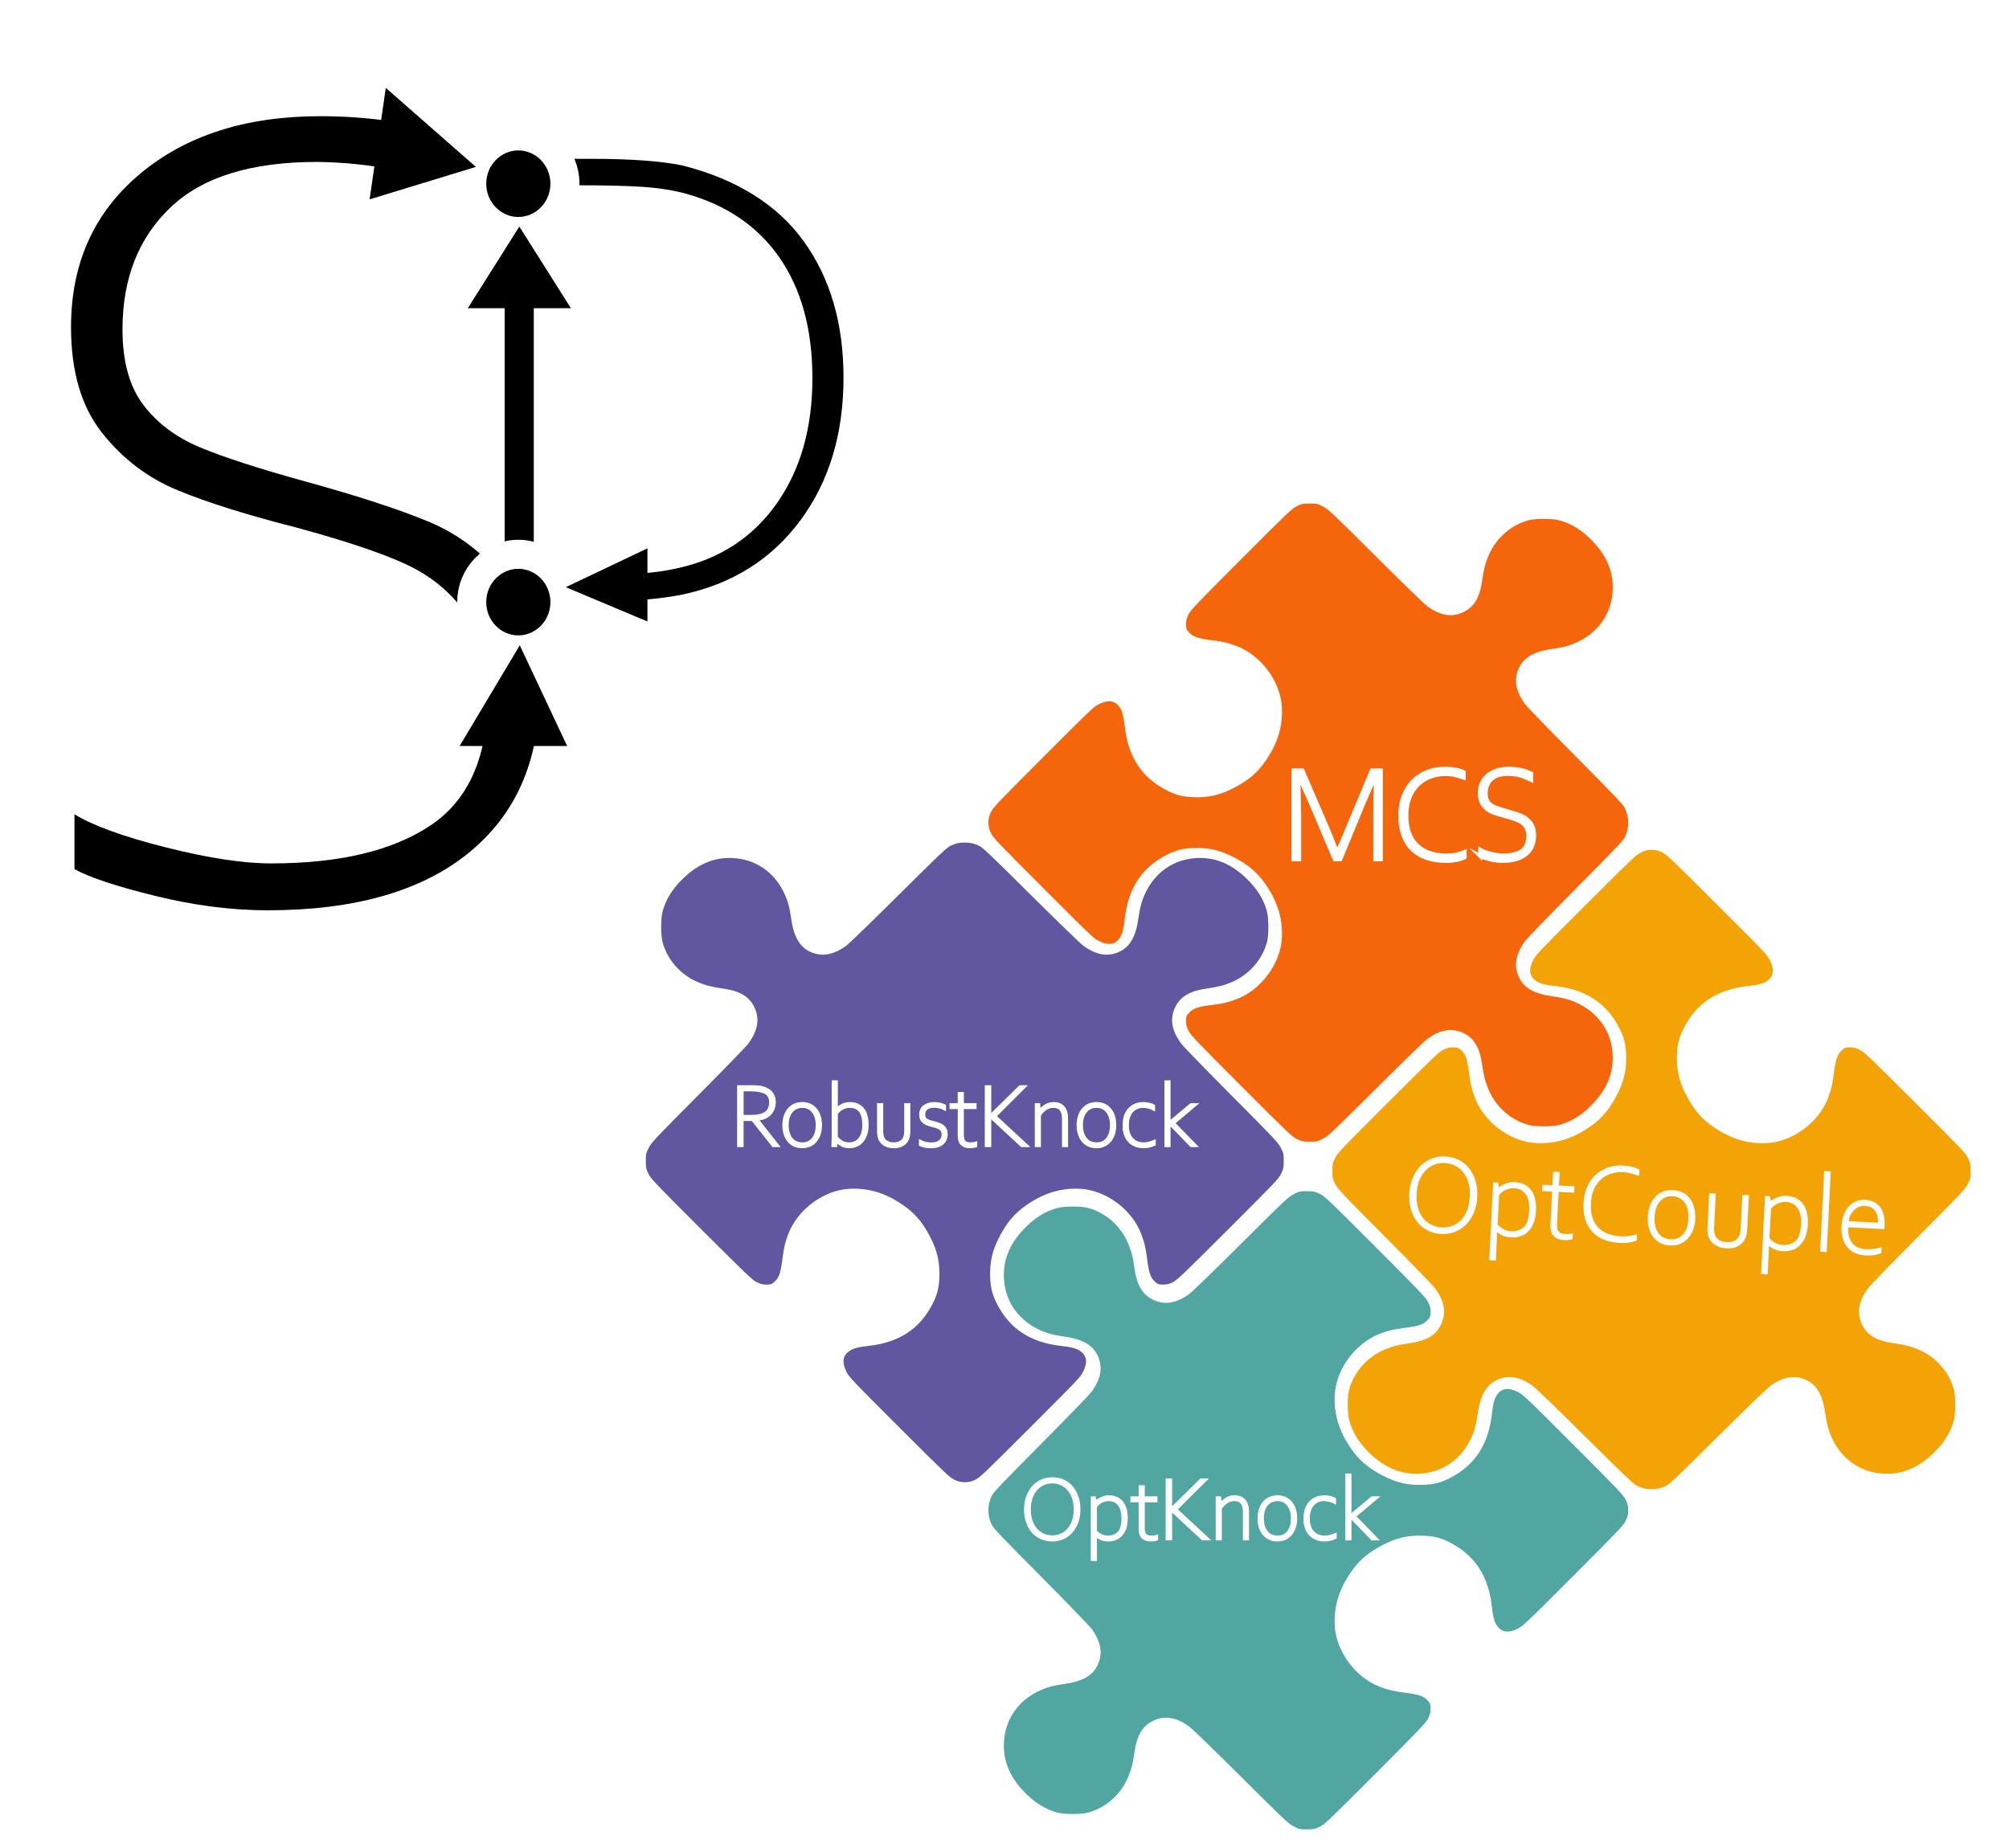 <?xml version="1.0" encoding="UTF-8" standalone="no"?>
<svg
   width="708.6pt"
   height="651.96pt"
   viewBox="0 0 708.6 651.96"
   version="1.2"
   id="svg1630"
   sodipodi:docname="Puzzle.svg"
   inkscape:version="1.1.2 (b8e25be833, 2022-02-05)"
   inkscape:export-filename="C:\Users\Philipp\Documents\Python\straindesign\docs\puzzle.png"
   inkscape:export-xdpi="96"
   inkscape:export-ydpi="96"
   xmlns:inkscape="http://www.inkscape.org/namespaces/inkscape"
   xmlns:sodipodi="http://sodipodi.sourceforge.net/DTD/sodipodi-0.dtd"
   xmlns:xlink="http://www.w3.org/1999/xlink"
   xmlns="http://www.w3.org/2000/svg"
   xmlns:svg="http://www.w3.org/2000/svg">
  <rect x="0" y="0" width="708.6" height="651.96" fill="#333333" stroke="none"/>
  <sodipodi:namedview
     id="namedview1632"
     pagecolor="#ffffff"
     bordercolor="#666666"
     borderopacity="1.0"
     inkscape:pageshadow="2"
     inkscape:pageopacity="0.0"
     inkscape:pagecheckerboard="0"
     inkscape:document-units="pt"
     showgrid="false"
     inkscape:zoom="0.82663"
     inkscape:cx="323.60306"
     inkscape:cy="572.80766"
     inkscape:window-width="1530"
     inkscape:window-height="970"
     inkscape:window-x="350"
     inkscape:window-y="299"
     inkscape:window-maximized="0"
     inkscape:current-layer="svg1630" />
  <defs
     id="defs1467">
    <g
       id="g1453">
      <symbol
         overflow="visible"
         id="glyph0-0">
        <path
           style="stroke:none;"
           d="M 21.844 -30.688 L 21.844 0 L 0 0 L 0 -30.688 Z M 19.734 -2.109 L 19.734 -28.531 L 2.109 -28.531 L 2.109 -2.109 Z M 9.562 -11.094 C 9.562 -12.969 9.844 -14.234 10.406 -14.891 L 12.094 -16.766 C 12.969 -17.641 13.473 -18.172 13.609 -18.359 C 13.742 -18.555 13.867 -18.832 13.984 -19.188 C 14.098 -19.551 14.156 -19.891 14.156 -20.203 C 14.156 -21.172 13.836 -22.031 13.203 -22.781 C 12.578 -23.531 11.828 -23.906 10.953 -23.906 C 10.016 -23.906 9.234 -23.57 8.609 -22.906 C 7.984 -22.25 7.578 -21.238 7.391 -19.875 L 5.281 -20.156 C 5.469 -22.219 6.094 -23.707 7.156 -24.625 C 8.219 -25.551 9.531 -26.016 11.094 -26.016 C 12.625 -26.016 13.883 -25.484 14.875 -24.422 C 15.863 -23.359 16.359 -22.016 16.359 -20.391 C 16.359 -19.285 16.117 -18.367 15.641 -17.641 C 15.172 -16.91 14.535 -16.164 13.734 -15.406 C 12.879 -14.594 12.336 -14.02 12.109 -13.688 C 11.879 -13.363 11.734 -12.883 11.672 -12.25 C 11.609 -11.613 11.578 -10.859 11.578 -9.984 L 9.609 -9.984 Z M 10.672 -7.922 C 11.109 -7.922 11.469 -7.77 11.75 -7.469 C 12.039 -7.176 12.188 -6.812 12.188 -6.375 C 12.188 -5.957 12.039 -5.609 11.75 -5.328 C 11.469 -5.047 11.109 -4.906 10.672 -4.906 C 10.234 -4.906 9.863 -5.047 9.562 -5.328 C 9.27 -5.609 9.125 -5.957 9.125 -6.375 C 9.125 -6.812 9.27 -7.176 9.562 -7.469 C 9.863 -7.77 10.234 -7.922 10.672 -7.922 Z M 10.672 -7.922 "
           id="path1402" />
      </symbol>
      <symbol
         overflow="visible"
         id="glyph0-1">
        <path
           style="stroke:none;"
           d="M 7.391 -31.344 L 16.812 -9.453 L 19.641 -2.438 L 19.734 -2.438 L 31.828 -31.344 L 35.047 -31.344 L 35.047 0 L 33.031 0 L 33.031 -14.484 C 33.031 -19.172 33.141 -24.148 33.359 -29.422 L 33.172 -29.422 C 30.836 -24.211 29.398 -20.953 28.859 -19.641 L 20.75 0 L 18.734 0 L 10.406 -19.641 C 10 -20.609 8.547 -23.867 6.047 -29.422 L 5.906 -29.422 C 6.125 -22.773 6.234 -17.797 6.234 -14.484 L 6.234 0 L 4.172 0 L 4.172 -31.344 Z M 7.391 -31.344 "
           id="path1405" />
      </symbol>
      <symbol
         overflow="visible"
         id="glyph0-2">
        <path
           style="stroke:none;"
           d="M 3.219 -15.406 C 3.219 -18.688 3.879 -21.578 5.203 -24.078 C 6.535 -26.586 8.398 -28.531 10.797 -29.906 C 13.191 -31.281 15.945 -31.969 19.062 -31.969 C 20.344 -31.969 21.617 -31.844 22.891 -31.594 C 24.16 -31.344 25.078 -31.055 25.641 -30.734 L 25.641 -28.766 C 23.234 -29.617 21.102 -30.047 19.25 -30.047 C 16.688 -30.047 14.359 -29.488 12.266 -28.375 C 10.172 -27.27 8.504 -25.613 7.266 -23.406 C 6.035 -21.207 5.422 -18.523 5.422 -15.359 C 5.422 -10.859 6.648 -7.395 9.109 -4.969 C 11.566 -2.551 15.109 -1.344 19.734 -1.344 C 21.891 -1.344 23.969 -1.766 25.969 -2.609 L 25.969 -0.688 C 25.188 -0.281 24.211 0.031 23.047 0.25 C 21.891 0.477 20.688 0.594 19.438 0.594 C 14.219 0.594 10.207 -0.789 7.406 -3.562 C 4.613 -6.332 3.219 -10.281 3.219 -15.406 Z M 3.219 -15.406 "
           id="path1408" />
      </symbol>
      <symbol
         overflow="visible"
         id="glyph0-3">
        <path
           style="stroke:none;"
           d="M 3.219 -1.109 L 3.219 -3.359 C 3.977 -2.891 5.223 -2.438 6.953 -2 C 8.691 -1.562 10.133 -1.344 11.281 -1.344 C 14.094 -1.344 16.273 -1.863 17.828 -2.906 C 19.379 -3.957 20.156 -5.738 20.156 -8.25 C 20.156 -9.52 19.895 -10.566 19.375 -11.391 C 18.852 -12.223 18.141 -12.891 17.234 -13.391 C 16.328 -13.891 14.703 -14.457 12.359 -15.094 C 10.328 -15.613 8.691 -16.125 7.453 -16.625 C 6.223 -17.133 5.188 -17.926 4.344 -19 C 3.5 -20.07 3.078 -21.516 3.078 -23.328 C 3.078 -25.93 4.016 -28.02 5.891 -29.594 C 7.773 -31.176 10.242 -31.969 13.297 -31.969 C 15.297 -31.969 17.25 -31.68 19.156 -31.109 C 19.914 -30.828 20.602 -30.535 21.219 -30.234 L 21.219 -27.984 C 20.258 -28.422 19.441 -28.773 18.766 -29.047 C 18.086 -29.328 17.266 -29.566 16.297 -29.766 C 15.336 -29.973 14.289 -30.082 13.156 -30.094 C 10.445 -30.094 8.441 -29.469 7.141 -28.219 C 5.836 -26.969 5.188 -25.305 5.188 -23.234 C 5.188 -21.922 5.469 -20.891 6.031 -20.141 C 6.602 -19.391 7.375 -18.812 8.344 -18.406 C 9.312 -18 10.758 -17.531 12.688 -17 C 14.844 -16.406 16.531 -15.852 17.75 -15.344 C 18.969 -14.832 20.023 -14.02 20.922 -12.906 C 21.816 -11.789 22.266 -10.27 22.266 -8.344 C 22.266 -5.531 21.301 -3.336 19.375 -1.766 C 17.445 -0.191 14.703 0.594 11.141 0.594 C 9.672 0.594 8.141 0.395 6.547 0 C 4.953 -0.395 3.844 -0.766 3.219 -1.109 Z M 3.219 -1.109 "
           id="path1411" />
      </symbol>
      <symbol
         overflow="visible"
         id="glyph1-0">
        <path
           style="stroke:none;"
           d="M 14.578 -20.484 L 14.578 0 L 0 0 L 0 -20.484 Z M 13.172 -1.406 L 13.172 -19.047 L 1.406 -19.047 L 1.406 -1.406 Z M 6.391 -7.406 C 6.391 -8.656 6.578 -9.5 6.953 -9.938 L 8.078 -11.188 C 8.66 -11.77 8.992 -12.125 9.078 -12.25 C 9.172 -12.383 9.254 -12.57 9.328 -12.812 C 9.41 -13.051 9.453 -13.273 9.453 -13.484 C 9.453 -14.129 9.238 -14.703 8.812 -15.203 C 8.395 -15.703 7.895 -15.953 7.312 -15.953 C 6.688 -15.953 6.16 -15.727 5.734 -15.281 C 5.316 -14.844 5.047 -14.172 4.922 -13.266 L 3.516 -13.453 C 3.641 -14.828 4.055 -15.82 4.766 -16.438 C 5.484 -17.062 6.363 -17.375 7.406 -17.375 C 8.426 -17.375 9.266 -17.016 9.922 -16.297 C 10.586 -15.586 10.922 -14.691 10.922 -13.609 C 10.922 -12.867 10.758 -12.254 10.438 -11.766 C 10.125 -11.285 9.703 -10.789 9.172 -10.281 C 8.598 -9.738 8.234 -9.359 8.078 -9.141 C 7.93 -8.922 7.836 -8.598 7.797 -8.172 C 7.754 -7.754 7.734 -7.254 7.734 -6.672 L 6.422 -6.672 Z M 7.125 -5.281 C 7.414 -5.281 7.656 -5.18 7.844 -4.984 C 8.039 -4.785 8.141 -4.539 8.141 -4.25 C 8.141 -3.969 8.039 -3.734 7.844 -3.547 C 7.656 -3.359 7.414 -3.266 7.125 -3.266 C 6.832 -3.266 6.586 -3.359 6.391 -3.547 C 6.191 -3.734 6.094 -3.969 6.094 -4.25 C 6.094 -4.539 6.191 -4.785 6.391 -4.984 C 6.586 -5.18 6.832 -5.281 7.125 -5.281 Z M 7.125 -5.281 "
           id="path1414" />
      </symbol>
      <symbol
         overflow="visible"
         id="glyph1-1">
        <path
           style="stroke:none;"
           d="M 7.375 -20.922 C 8.676 -20.922 9.691 -20.867 10.422 -20.766 C 13.805 -20.109 15.5 -18.312 15.5 -15.375 C 15.5 -13.664 14.941 -12.258 13.828 -11.156 C 12.711 -10.051 11.242 -9.453 9.422 -9.359 L 9.422 -9.297 L 16.734 0 L 15.031 0 L 7.734 -9.203 L 4.156 -9.203 L 4.156 0 L 2.781 0 L 2.781 -20.922 Z M 14.062 -15.406 C 14.062 -16.977 13.469 -18.082 12.281 -18.719 C 11.094 -19.352 9.406 -19.672 7.219 -19.672 L 4.156 -19.672 L 4.156 -10.453 L 7.281 -10.453 C 9.551 -10.453 11.25 -10.836 12.375 -11.609 C 13.5 -12.379 14.062 -13.645 14.062 -15.406 Z M 14.062 -15.406 "
           id="path1417" />
      </symbol>
      <symbol
         overflow="visible"
         id="glyph1-2">
        <path
           style="stroke:none;"
           d="M 1.703 -7.281 C 1.703 -9.613 2.297 -11.477 3.484 -12.875 C 4.68 -14.281 6.273 -14.984 8.266 -14.984 C 10.254 -14.984 11.832 -14.285 13 -12.891 C 14.176 -11.492 14.766 -9.625 14.766 -7.281 C 14.766 -4.988 14.164 -3.133 12.969 -1.719 C 11.77 -0.312 10.203 0.391 8.266 0.391 C 6.266 0.391 4.672 -0.301 3.484 -1.688 C 2.297 -3.082 1.703 -4.945 1.703 -7.281 Z M 13.453 -7.281 C 13.453 -9.289 12.984 -10.883 12.047 -12.062 C 11.109 -13.25 9.848 -13.844 8.266 -13.844 C 6.66 -13.844 5.383 -13.254 4.438 -12.078 C 3.488 -10.898 3.016 -9.301 3.016 -7.281 C 3.016 -5.27 3.484 -3.68 4.422 -2.516 C 5.359 -1.348 6.641 -0.766 8.266 -0.766 C 9.867 -0.766 11.133 -1.344 12.062 -2.5 C 12.988 -3.664 13.453 -5.258 13.453 -7.281 Z M 13.453 -7.281 "
           id="path1420" />
      </symbol>
      <symbol
         overflow="visible"
         id="glyph1-3">
        <path
           style="stroke:none;"
           d="M 4 -1.703 L 3.969 -1.703 L 3.812 0 L 2.688 0 C 2.75 -1.531 2.781 -3.055 2.781 -4.578 L 2.781 -22.656 L 4.031 -22.656 L 4.031 -12.781 L 4.062 -12.781 C 4.594 -13.457 5.258 -13.992 6.062 -14.391 C 6.875 -14.785 7.75 -14.984 8.688 -14.984 C 10.676 -14.984 12.207 -14.336 13.281 -13.047 C 14.352 -11.766 14.891 -9.863 14.891 -7.344 C 14.891 -5.645 14.598 -4.211 14.016 -3.047 C 13.441 -1.891 12.676 -1.023 11.719 -0.453 C 10.758 0.109 9.707 0.391 8.562 0.391 C 7.52 0.391 6.641 0.191 5.922 -0.203 C 5.203 -0.598 4.562 -1.098 4 -1.703 Z M 13.578 -7.344 C 13.578 -11.676 11.957 -13.844 8.719 -13.844 C 6.895 -13.844 5.332 -13.039 4.031 -11.438 L 4.031 -3.078 C 4.438 -2.504 5.02 -1.973 5.781 -1.484 C 6.539 -1.004 7.445 -0.766 8.5 -0.766 C 10.062 -0.766 11.297 -1.352 12.203 -2.531 C 13.117 -3.707 13.578 -5.312 13.578 -7.344 Z M 13.578 -7.344 "
           id="path1423" />
      </symbol>
      <symbol
         overflow="visible"
         id="glyph1-4">
        <path
           style="stroke:none;"
           d="M 2.469 -5.609 L 2.469 -14.609 L 3.719 -14.609 L 3.719 -5.281 C 3.719 -3.676 4.094 -2.52 4.844 -1.812 C 5.594 -1.113 6.609 -0.766 7.891 -0.766 C 8.805 -0.766 9.57 -0.938 10.188 -1.281 C 10.812 -1.625 11.273 -2.098 11.578 -2.703 C 11.891 -3.305 12.047 -4.191 12.047 -5.359 L 12.047 -14.609 L 13.297 -14.609 L 13.297 -5.578 C 13.297 -4.398 13.191 -3.477 12.984 -2.812 C 12.773 -2.145 12.422 -1.555 11.922 -1.047 C 11.422 -0.547 10.844 -0.18 10.188 0.047 C 9.531 0.273 8.785 0.391 7.953 0.391 C 7.055 0.391 6.254 0.258 5.547 0 C 4.848 -0.27 4.266 -0.641 3.797 -1.109 C 3.336 -1.586 3 -2.145 2.781 -2.781 C 2.57 -3.414 2.469 -4.359 2.469 -5.609 Z M 2.469 -5.609 "
           id="path1426" />
      </symbol>
      <symbol
         overflow="visible"
         id="glyph1-5">
        <path
           style="stroke:none;"
           d="M 1.625 -0.359 L 1.625 -1.656 C 2.75 -1.039 4.078 -0.734 5.609 -0.734 C 6.848 -0.734 7.828 -1.02 8.547 -1.594 C 9.273 -2.176 9.641 -2.988 9.641 -4.031 C 9.641 -4.82 9.398 -5.43 8.922 -5.859 C 8.441 -6.297 7.641 -6.648 6.516 -6.922 C 5.473 -7.172 4.625 -7.43 3.969 -7.703 C 3.312 -7.973 2.773 -8.367 2.359 -8.891 C 1.941 -9.41 1.734 -10.098 1.734 -10.953 C 1.734 -12.316 2.191 -13.328 3.109 -13.984 C 4.023 -14.648 5.203 -14.984 6.641 -14.984 C 7.941 -14.984 9.156 -14.707 10.281 -14.156 L 10.281 -12.938 C 9.676 -13.238 9.086 -13.469 8.516 -13.625 C 7.953 -13.789 7.297 -13.875 6.547 -13.875 C 5.359 -13.875 4.457 -13.629 3.844 -13.141 C 3.238 -12.648 2.938 -11.957 2.938 -11.062 C 2.938 -10.438 3.078 -9.945 3.359 -9.594 C 3.648 -9.25 4.047 -8.984 4.547 -8.797 C 5.047 -8.609 5.805 -8.391 6.828 -8.141 C 8.234 -7.785 9.254 -7.305 9.891 -6.703 C 10.535 -6.109 10.859 -5.25 10.859 -4.125 C 10.859 -2.75 10.391 -1.648 9.453 -0.828 C 8.516 -0.016 7.234 0.391 5.609 0.391 C 3.848 0.391 2.52 0.141 1.625 -0.359 Z M 1.625 -0.359 "
           id="path1429" />
      </symbol>
      <symbol
         overflow="visible"
         id="glyph1-6">
        <path
           style="stroke:none;"
           d="M 3.203 -3.484 L 3.203 -13.422 L 0.312 -13.422 L 0.312 -14.609 L 3.203 -14.609 L 3.203 -18.531 L 4.453 -18.531 L 4.453 -14.609 L 8.938 -14.609 L 8.938 -13.422 L 4.453 -13.422 L 4.453 -3.844 C 4.453 -2.719 4.672 -1.922 5.109 -1.453 C 5.555 -0.992 6.25 -0.766 7.188 -0.766 C 8.008 -0.766 8.672 -0.852 9.172 -1.031 L 9.172 0.062 C 8.535 0.281 7.797 0.391 6.953 0.391 C 5.773 0.391 4.852 0.066 4.188 -0.578 C 3.531 -1.223 3.203 -2.191 3.203 -3.484 Z M 3.203 -3.484 "
           id="path1432" />
      </symbol>
      <symbol
         overflow="visible"
         id="glyph1-7">
        <path
           style="stroke:none;"
           d="M 17.25 0 L 15.344 0 L 4.188 -10.359 L 4.156 -10.359 L 4.156 0 L 2.781 0 L 2.781 -20.922 L 4.156 -20.922 L 4.156 -10.516 L 4.188 -10.516 L 14.766 -20.922 L 16.453 -20.922 L 5.969 -10.453 Z M 17.25 0 "
           id="path1435" />
      </symbol>
      <symbol
         overflow="visible"
         id="glyph1-8">
        <path
           style="stroke:none;"
           d="M 3.781 -14.609 L 4 -12.234 L 4.031 -12.234 C 4.633 -13.098 5.359 -13.77 6.203 -14.25 C 7.047 -14.738 7.957 -14.984 8.938 -14.984 C 10.477 -14.984 11.641 -14.531 12.422 -13.625 C 13.211 -12.719 13.609 -11.391 13.609 -9.641 L 13.609 0 L 12.375 0 L 12.375 -9.484 C 12.375 -10.941 12.094 -12.031 11.531 -12.75 C 10.969 -13.477 10.051 -13.844 8.781 -13.844 C 7.895 -13.844 7.031 -13.566 6.188 -13.016 C 5.352 -12.473 4.633 -11.734 4.031 -10.797 L 4.031 0 L 2.781 0 L 2.781 -14.609 Z M 3.781 -14.609 "
           id="path1438" />
      </symbol>
      <symbol
         overflow="visible"
         id="glyph1-9">
        <path
           style="stroke:none;"
           d="M 1.703 -7.188 C 1.703 -9.039 2.035 -10.547 2.703 -11.703 C 3.379 -12.867 4.227 -13.707 5.25 -14.219 C 6.281 -14.727 7.344 -14.984 8.438 -14.984 C 9.176 -14.984 9.891 -14.906 10.578 -14.75 C 11.266 -14.602 11.828 -14.406 12.266 -14.156 L 12.266 -12.875 C 11.723 -13.164 11.098 -13.398 10.391 -13.578 C 9.691 -13.754 9.031 -13.844 8.406 -13.844 C 7.5 -13.844 6.633 -13.617 5.812 -13.172 C 4.988 -12.734 4.316 -12.016 3.797 -11.016 C 3.273 -10.016 3.016 -8.727 3.016 -7.156 C 3.016 -5.195 3.523 -3.641 4.547 -2.484 C 5.578 -1.336 6.957 -0.766 8.688 -0.766 C 9.812 -0.766 11.082 -1.062 12.5 -1.656 L 12.5 -0.484 C 11.332 0.098 10.031 0.391 8.594 0.391 C 7.312 0.391 6.148 0.113 5.109 -0.438 C 4.066 -0.988 3.238 -1.828 2.625 -2.953 C 2.008 -4.086 1.703 -5.5 1.703 -7.188 Z M 1.703 -7.188 "
           id="path1441" />
      </symbol>
      <symbol
         overflow="visible"
         id="glyph1-10">
        <path
           style="stroke:none;"
           d="M 13.453 -14.609 L 5.609 -8.016 L 13.422 0 L 11.766 0 L 4.062 -7.953 L 4.031 -7.953 L 4.031 0 L 2.781 0 L 2.781 -22.656 L 4.031 -22.656 L 4.031 -8.234 L 4.062 -8.234 L 11.734 -14.609 Z M 13.453 -14.609 "
           id="path1444" />
      </symbol>
      <symbol
         overflow="visible"
         id="glyph1-11">
        <path
           style="stroke:none;"
           d="M 2.141 -10.453 C 2.141 -12.523 2.539 -14.391 3.344 -16.047 C 4.156 -17.711 5.281 -19.008 6.719 -19.938 C 8.164 -20.875 9.801 -21.344 11.625 -21.344 C 13.531 -21.344 15.203 -20.875 16.641 -19.938 C 18.078 -19.008 19.18 -17.719 19.953 -16.062 C 20.734 -14.414 21.125 -12.547 21.125 -10.453 C 21.125 -8.391 20.723 -6.531 19.922 -4.875 C 19.117 -3.227 18 -1.938 16.562 -1 C 15.125 -0.07 13.504 0.391 11.703 0.391 C 9.773 0.391 8.086 -0.07 6.641 -1 C 5.191 -1.926 4.078 -3.211 3.297 -4.859 C 2.523 -6.504 2.141 -8.367 2.141 -10.453 Z M 19.641 -10.453 C 19.641 -12.453 19.285 -14.18 18.578 -15.641 C 17.867 -17.098 16.906 -18.203 15.688 -18.953 C 14.469 -19.711 13.113 -20.094 11.625 -20.094 C 10.156 -20.094 8.812 -19.711 7.594 -18.953 C 6.375 -18.203 5.406 -17.098 4.688 -15.641 C 3.969 -14.18 3.609 -12.453 3.609 -10.453 C 3.609 -8.43 3.969 -6.695 4.688 -5.25 C 5.414 -3.801 6.391 -2.707 7.609 -1.969 C 8.836 -1.227 10.203 -0.859 11.703 -0.859 C 13.172 -0.859 14.504 -1.227 15.703 -1.969 C 16.91 -2.707 17.867 -3.801 18.578 -5.25 C 19.285 -6.695 19.641 -8.43 19.641 -10.453 Z M 19.641 -10.453 "
           id="path1447" />
      </symbol>
      <symbol
         overflow="visible"
         id="glyph1-12">
        <path
           style="stroke:none;"
           d="M 3.641 -14.609 L 4.031 -12.906 L 4.062 -12.906 C 4.562 -13.508 5.238 -14.004 6.094 -14.391 C 6.945 -14.785 7.781 -14.984 8.594 -14.984 C 10.633 -14.984 12.191 -14.32 13.266 -13 C 14.348 -11.688 14.891 -9.832 14.891 -7.438 C 14.891 -5.363 14.535 -3.742 13.828 -2.578 C 13.117 -1.422 12.289 -0.633 11.344 -0.219 C 10.406 0.188 9.488 0.391 8.594 0.391 C 6.676 0.391 5.156 -0.207 4.031 -1.406 L 4 -1.406 L 4.031 1.438 L 4.031 7.281 L 2.781 7.281 L 2.781 -14.609 Z M 13.578 -7.406 C 13.578 -9.445 13.141 -11.031 12.266 -12.156 C 11.391 -13.281 10.164 -13.844 8.594 -13.844 C 7.664 -13.844 6.785 -13.613 5.953 -13.156 C 5.129 -12.695 4.488 -12.113 4.031 -11.406 L 4.031 -2.688 C 4.738 -2.008 5.445 -1.52 6.156 -1.219 C 6.863 -0.914 7.664 -0.766 8.562 -0.766 C 9.781 -0.766 10.922 -1.195 11.984 -2.062 C 13.047 -2.938 13.578 -4.719 13.578 -7.406 Z M 13.578 -7.406 "
           id="path1450" />
      </symbol>
    </g>
    <clipPath
       id="clip1">
      <path
         d="M 348.359 177.359 L 574.32 177.359 L 574.32 402.84 L 348.359 402.84 Z M 348.359 177.359 "
         id="path1455" />
    </clipPath>
    <clipPath
       id="clip2">
      <path
         d="M 471.359 299.52 L 696.84 299.52 L 696.84 525.359 L 471.359 525.359 Z M 471.359 299.52 "
         id="path1458" />
    </clipPath>
    <clipPath
       id="clip3">
      <path
         d="M 348.602 420.121 L 574.559 420.121 L 574.559 645.602 L 348.602 645.602 Z M 348.602 420.121 "
         id="path1461" />
    </clipPath>
    <clipPath
       id="clip4">
      <path
         d="M 227.52 295.68 L 452.879 295.68 L 452.879 521.641 L 227.52 521.641 Z M 227.52 295.68 "
         id="path1464" />
    </clipPath>
  </defs>
  <path
     style="fill:#ffffff;fill-opacity:1;fill-rule:nonzero;stroke:none"
     d="M 0,651.961 H 708.602 V 0 H 0 Z m 0,0"
     id="path1469" />
  <path
     style="fill:#000000;fill-opacity:1;fill-rule:nonzero;stroke:none"
     d="m 26.262,306.602 v -19.363 c 6.586,4.035 17.344,7.934 32.27,11.699 14.922,3.762 27.293,5.645 37.109,5.645 24.199,0 42.988,-4.504 56.367,-13.512 13.379,-9.008 20.066,-24.336 20.066,-45.984 0,-10.891 -2.25,-19.898 -6.754,-27.023 -4.504,-7.125 -10.656,-12.84 -18.453,-17.145 -7.801,-4.301 -21.781,-9.207 -41.949,-14.723 -17.48,-4.438 -31.531,-8.84 -42.152,-13.207 -10.621,-4.371 -19.562,-11.16 -26.824,-20.371 -7.262,-9.211 -10.891,-21.613 -10.891,-37.211 0,-22.453 8.102,-40.469 24.301,-54.047 16.203,-13.582 37.414,-20.371 63.633,-20.371 17.211,0 34.016,2.488 50.418,7.461 6.59,2.422 12.504,4.91 17.75,7.461 v 19.363 c -8.203,-3.766 -15.227,-6.824 -21.078,-9.176 -5.848,-2.355 -12.906,-4.402 -21.176,-6.152 -8.27,-1.746 -17.309,-2.688 -27.125,-2.824 -23.262,0 -40.504,5.379 -51.73,16.137 -11.227,10.754 -16.84,25.074 -16.84,42.957 0,11.293 2.453,20.168 7.359,26.621 4.91,6.453 11.531,11.43 19.867,14.922 8.336,3.496 20.773,7.531 37.313,12.102 18.551,5.109 33.074,9.852 43.559,14.219 10.488,4.371 19.598,11.363 27.328,20.977 7.734,9.613 11.598,22.688 11.598,39.227 0,24.203 -8.301,43.059 -24.906,56.57 -16.605,13.512 -40.234,20.27 -70.891,20.27 -12.641,0 -25.816,-1.68 -39.527,-5.043 -13.719,-3.359 -23.262,-6.52 -28.641,-9.477"
     id="path1471"
     inkscape:export-filename="C:\Users\Philipp\Documents\Python\straindesign\docs\logo.png"
     inkscape:export-xdpi="96"
     inkscape:export-ydpi="96" />
  <path
     style="fill:#000000;fill-opacity:1;fill-rule:nonzero;stroke:none"
     d="m 208.574,56.027 c 13.773,0 24.473,0.777 32.098,2.332 19.219,4.906 33.5,13.832 42.836,26.789 9.336,12.957 14.008,28.965 14.008,48.031 0,19.918 -5.078,36.727 -15.234,50.422 -10.152,13.695 -24.023,22.41 -41.609,26.145 -7.781,1.555 -17.352,2.336 -28.711,2.336 H 177.996 V 56.027 Z m 77.969,77.383 c 0,-17.195 -3.871,-31.375 -11.613,-42.543 C 267.188,79.699 256,72.133 241.371,68.168 236.859,67 231.801,66.238 226.199,65.891 220.598,65.539 213.281,65.363 204.254,65.363 H 188.266 V 202.742 h 16.809 c 8.48,0 15.191,-0.137 20.133,-0.406 4.941,-0.273 9.59,-0.914 13.949,-1.93 14.781,-3.266 26.379,-10.852 34.781,-22.758 8.402,-11.906 12.605,-26.652 12.605,-44.238"
     id="path1473"
     inkscape:export-filename="C:\Users\Philipp\Documents\Python\straindesign\docs\logo.png"
     inkscape:export-xdpi="96"
     inkscape:export-ydpi="96" />
  <path
     style="fill:#000000;fill-opacity:1;fill-rule:evenodd;stroke:none"
     d="m 166.379,64.801 c 0,-9.312 7.359,-16.859 16.441,-16.859 9.078,0 16.441,7.547 16.441,16.859 0,9.312 -7.363,16.859 -16.441,16.859 -9.082,0 -16.441,-7.547 -16.441,-16.859"
     id="path1475"
     inkscape:export-filename="C:\Users\Philipp\Documents\Python\straindesign\docs\logo.png"
     inkscape:export-xdpi="96"
     inkscape:export-ydpi="96" />
  <path
     style="fill:none;stroke:#ffffff;stroke-width:10.25;stroke-linecap:butt;stroke-linejoin:miter;stroke-miterlimit:8;stroke-opacity:1"
     d="m 166.379,64.801 c 0,-9.312 7.359,-16.859 16.441,-16.859 9.078,0 16.441,7.547 16.441,16.859 0,9.312 -7.363,16.859 -16.441,16.859 -9.082,0 -16.441,-7.547 -16.441,-16.859 z m 0,0"
     id="path1477"
     inkscape:export-filename="C:\Users\Philipp\Documents\Python\straindesign\docs\logo.png"
     inkscape:export-xdpi="96"
     inkscape:export-ydpi="96" />
  <path
     style="fill:#000000;fill-opacity:1;fill-rule:evenodd;stroke:none"
     d="m 166.379,212.398 c 0,-9.309 7.359,-16.859 16.441,-16.859 9.078,0 16.441,7.551 16.441,16.859 0,9.312 -7.363,16.863 -16.441,16.863 -9.082,0 -16.441,-7.551 -16.441,-16.863"
     id="path1479"
     inkscape:export-filename="C:\Users\Philipp\Documents\Python\straindesign\docs\logo.png"
     inkscape:export-xdpi="96"
     inkscape:export-ydpi="96" />
  <path
     style="fill:none;stroke:#ffffff;stroke-width:10.25;stroke-linecap:butt;stroke-linejoin:miter;stroke-miterlimit:8;stroke-opacity:1"
     d="m 166.379,212.398 c 0,-9.309 7.359,-16.859 16.441,-16.859 9.078,0 16.441,7.551 16.441,16.859 0,9.312 -7.363,16.863 -16.441,16.863 -9.082,0 -16.441,-7.551 -16.441,-16.863 z m 0,0"
     id="path1481"
     inkscape:export-filename="C:\Users\Philipp\Documents\Python\straindesign\docs\logo.png"
     inkscape:export-xdpi="96"
     inkscape:export-ydpi="96" />
  <path
     style="fill:#ffffff;fill-opacity:1;fill-rule:evenodd;stroke:none"
     d="m 151.098,33.906 25.398,6.676 -9.238,35.152 -25.395,-6.676 z m 0,0"
     id="path1483"
     inkscape:export-filename="C:\Users\Philipp\Documents\Python\straindesign\docs\logo.png"
     inkscape:export-xdpi="96"
     inkscape:export-ydpi="96" />
  <path
     style="fill:#000000;fill-opacity:1;fill-rule:evenodd;stroke:none"
     d="M 136.078,31.004 167.852,58.875 130.363,70.324 Z m 0,0"
     id="path1485"
     inkscape:export-filename="C:\Users\Philipp\Documents\Python\straindesign\docs\logo.png"
     inkscape:export-xdpi="96"
     inkscape:export-ydpi="96" />
  <path
     style="fill:#ffffff;fill-opacity:1;fill-rule:evenodd;stroke:none"
     d="m 204.949,225.297 1.594,32.613 -36.301,1.773 -1.594,-32.609 z m 0,0"
     id="path1487"
     inkscape:export-filename="C:\Users\Philipp\Documents\Python\straindesign\docs\logo.png"
     inkscape:export-xdpi="96"
     inkscape:export-ydpi="96" />
  <path
     style="fill:#000000;fill-opacity:1;fill-rule:evenodd;stroke:none"
     d="m 162.121,263.16 21.211,-35.52 16.707,35.52 z m 0,0"
     id="path1489"
     inkscape:export-filename="C:\Users\Philipp\Documents\Python\straindesign\docs\logo.png"
     inkscape:export-xdpi="96"
     inkscape:export-ydpi="96" />
  <path
     style="fill:#ffffff;fill-opacity:1;fill-rule:evenodd;stroke:none"
     d="M 209.52,108.121 H 173.16 V 77.879 h 36.359 z m 0,0"
     id="path1491"
     inkscape:export-filename="C:\Users\Philipp\Documents\Python\straindesign\docs\logo.png"
     inkscape:export-xdpi="96"
     inkscape:export-ydpi="96" />
  <path
     style="fill:#000000;fill-opacity:1;fill-rule:evenodd;stroke:none"
     d="m 165,108.719 18.18,-28.797 18.18,28.797 z m 0,0"
     id="path1493"
     inkscape:export-filename="C:\Users\Philipp\Documents\Python\straindesign\docs\logo.png"
     inkscape:export-xdpi="96"
     inkscape:export-ydpi="96" />
  <path
     style="fill:#ffffff;fill-opacity:1;fill-rule:evenodd;stroke:none"
     d="m 227.641,228.48 h -26.281 v -31.441 h 26.281 z m 0,0"
     id="path1495"
     inkscape:export-filename="C:\Users\Philipp\Documents\Python\straindesign\docs\logo.png"
     inkscape:export-xdpi="96"
     inkscape:export-ydpi="96" />
  <path
     style="fill:#000000;fill-opacity:1;fill-rule:evenodd;stroke:none"
     d="m 228.359,219.238 -28.801,-12.102 28.801,-13.695 z m 0,0"
     id="path1497"
     inkscape:export-filename="C:\Users\Philipp\Documents\Python\straindesign\docs\logo.png"
     inkscape:export-xdpi="96"
     inkscape:export-ydpi="96" />
  <g
     clip-path="url(#clip1)"
     clip-rule="nonzero"
     id="g1501">
    <path
       style="fill:#f5660c;fill-opacity:1;fill-rule:nonzero;stroke:none"
       d="m 462,177.633 c -2.383,0 -2.77,0.074 -4.504,0.891 -1.793,0.844 -2.855,1.852 -19.672,18.695 -15.918,15.941 -17.867,17.984 -18.629,19.539 -0.68,1.391 -0.848,2.082 -0.848,3.445 0,1.531 0.09,1.812 0.855,2.684 1.535,1.75 3.082,2.301 8.355,2.977 3.949,0.504 5.656,0.91 8.699,2.074 8.598,3.285 15.406,12.496 15.875,21.496 0.355,6.719 -1.438,12.711 -5.633,18.832 -2.883,4.211 -5.996,6.898 -11.086,9.578 -5.094,2.684 -9.312,3.629 -14.965,3.355 -3.41,-0.164 -5.672,-0.758 -8.738,-2.293 -8.965,-4.492 -13.852,-11.938 -15.02,-22.883 -0.355,-3.344 -0.844,-5.176 -1.715,-6.473 -1.625,-2.41 -3.898,-2.781 -7.254,-1.184 -1.949,0.93 -2.648,1.59 -19.668,18.625 -16.48,16.5 -17.707,17.793 -18.559,19.559 -0.699,1.445 -0.828,2.148 -0.863,3.637 0.035,1.488 0.164,2.191 0.863,3.637 0.852,1.766 2.078,3.059 18.559,19.555 17.02,17.039 17.719,17.699 19.668,18.629 3.355,1.598 5.629,1.227 7.254,-1.188 0.871,-1.297 1.359,-3.125 1.715,-6.469 1.168,-10.945 6.055,-18.391 15.02,-22.883 3.066,-1.535 5.328,-2.129 8.738,-2.293 5.652,-0.273 9.871,0.672 14.965,3.352 5.09,2.684 8.203,5.371 11.086,9.582 4.195,6.121 5.988,12.113 5.633,18.832 -0.469,8.996 -7.277,18.211 -15.875,21.496 -3.043,1.164 -4.75,1.57 -8.699,2.074 -5.273,0.676 -6.82,1.227 -8.355,2.977 -0.766,0.871 -0.855,1.148 -0.855,2.68 0,1.367 0.168,2.059 0.848,3.445 0.762,1.555 2.711,3.598 18.629,19.543 16.816,16.844 17.879,17.852 19.672,18.695 1.734,0.816 2.121,0.891 4.504,0.891 2.516,0 2.68,-0.035 4.676,-1.082 1.922,-1.008 3.23,-2.242 18.391,-17.344 8.977,-8.945 17.172,-16.902 18.215,-17.688 4.539,-3.406 8.723,-4.145 12.758,-2.254 3.938,1.844 5.883,5.121 6.77,11.406 0.543,3.863 1.086,5.941 2.277,8.715 2.602,6.062 7.895,10.699 14.094,12.352 2.453,0.656 8.395,0.633 10.836,-0.035 4.215,-1.16 7.77,-3.348 11.379,-7.008 5.77,-5.852 8.152,-12.211 7.273,-19.414 -0.867,-7.082 -5.105,-12.941 -11.746,-16.242 -2.793,-1.391 -5.309,-2.117 -9.117,-2.641 -6.746,-0.93 -10.406,-3.023 -12.145,-6.953 -1.742,-3.938 -1.074,-7.898 2.082,-12.363 0.719,-1.016 8.496,-9.066 17.961,-18.594 14.285,-14.383 16.793,-17.023 17.43,-18.359 0.848,-1.773 1.199,-3.379 1.129,-5.051 0.07,-1.672 -0.281,-3.277 -1.129,-5.051 -0.637,-1.336 -3.145,-3.98 -17.43,-18.363 -9.465,-9.523 -17.242,-17.574 -17.961,-18.594 -3.156,-4.461 -3.824,-8.422 -2.082,-12.363 1.738,-3.926 5.398,-6.02 12.145,-6.949 3.809,-0.523 6.324,-1.254 9.117,-2.641 6.641,-3.301 10.879,-9.164 11.746,-16.246 0.879,-7.199 -1.504,-13.559 -7.273,-19.41 -3.609,-3.66 -7.164,-5.852 -11.379,-7.008 -2.441,-0.672 -8.383,-0.691 -10.836,-0.039 -6.199,1.656 -11.492,6.293 -14.094,12.355 -1.191,2.773 -1.734,4.852 -2.277,8.711 -0.887,6.289 -2.832,9.566 -6.77,11.41 -4.035,1.891 -8.219,1.148 -12.758,-2.258 -1.043,-0.781 -9.238,-8.738 -18.215,-17.684 -15.16,-15.105 -16.469,-16.336 -18.391,-17.344 -1.996,-1.047 -2.16,-1.082 -4.676,-1.082"
       id="path1499" />
  </g>
  <g
     clip-path="url(#clip2)"
     clip-rule="nonzero"
     id="g1505"
     transform="translate(-1.5)">
    <path
       style="fill:#f3a305;fill-opacity:1;fill-rule:nonzero;stroke:none"
       d="m 696.57,413.098 c 0,-2.383 -0.078,-2.766 -0.895,-4.5 -0.844,-1.793 -1.852,-2.852 -18.695,-19.664 -15.941,-15.906 -17.984,-17.855 -19.539,-18.613 -1.391,-0.68 -2.082,-0.852 -3.445,-0.852 -1.531,0 -1.812,0.09 -2.684,0.855 -1.75,1.535 -2.301,3.078 -2.977,8.352 -0.504,3.949 -0.91,5.652 -2.074,8.695 -3.285,8.594 -12.496,15.395 -21.496,15.867 -6.719,0.352 -12.711,-1.438 -18.832,-5.629 -4.211,-2.883 -6.898,-5.992 -9.578,-11.082 -2.684,-5.09 -3.629,-9.309 -3.355,-14.957 0.164,-3.406 0.758,-5.668 2.297,-8.734 4.488,-8.957 11.938,-13.844 22.883,-15.012 3.34,-0.355 5.172,-0.84 6.469,-1.715 2.41,-1.621 2.781,-3.895 1.188,-7.246 -0.93,-1.949 -1.594,-2.648 -18.629,-19.66 -16.5,-16.469 -17.793,-17.695 -19.559,-18.547 -1.445,-0.699 -2.148,-0.828 -3.637,-0.867 -1.488,0.039 -2.191,0.168 -3.637,0.867 -1.766,0.852 -3.059,2.078 -19.555,18.547 -17.039,17.012 -17.699,17.711 -18.629,19.66 -1.598,3.352 -1.227,5.625 1.188,7.246 1.297,0.875 3.125,1.359 6.469,1.715 10.945,1.168 18.391,6.055 22.883,15.012 1.535,3.066 2.129,5.328 2.297,8.734 0.27,5.648 -0.676,9.867 -3.355,14.957 -2.68,5.09 -5.371,8.199 -9.582,11.082 -6.117,4.191 -12.109,5.98 -18.828,5.629 -9,-0.473 -18.215,-7.273 -21.5,-15.867 -1.16,-3.043 -1.566,-4.746 -2.074,-8.695 -0.676,-5.273 -1.227,-6.816 -2.973,-8.352 -0.875,-0.766 -1.152,-0.855 -2.684,-0.855 -1.367,0 -2.059,0.172 -3.445,0.852 -1.555,0.758 -3.598,2.707 -19.539,18.613 -16.848,16.812 -17.852,17.871 -18.699,19.664 -0.812,1.734 -0.891,2.117 -0.891,4.5 0,2.516 0.039,2.68 1.082,4.676 1.008,1.922 2.242,3.227 17.348,18.379 8.941,8.973 16.898,17.164 17.684,18.207 3.406,4.539 4.145,8.715 2.254,12.754 -1.84,3.934 -5.121,5.879 -11.406,6.762 -3.859,0.543 -5.938,1.086 -8.715,2.277 -6.062,2.602 -10.699,7.891 -12.352,14.086 -0.656,2.453 -0.633,8.391 0.035,10.832 1.16,4.211 3.348,7.766 7.008,11.371 5.852,5.77 12.215,8.148 19.414,7.27 7.082,-0.867 12.941,-5.102 16.242,-11.738 1.391,-2.793 2.117,-5.305 2.641,-9.113 0.93,-6.742 3.023,-10.402 6.953,-12.137 3.941,-1.742 7.898,-1.078 12.363,2.078 1.016,0.723 9.066,8.492 18.594,17.949 14.383,14.281 17.023,16.789 18.359,17.426 1.773,0.844 3.379,1.195 5.051,1.125 1.672,0.07 3.277,-0.281 5.051,-1.125 1.336,-0.637 3.98,-3.145 18.363,-17.426 9.523,-9.457 17.574,-17.227 18.594,-17.949 4.461,-3.156 8.422,-3.82 12.363,-2.078 3.926,1.734 6.02,5.395 6.949,12.137 0.523,3.809 1.254,6.32 2.641,9.113 3.301,6.637 9.164,10.871 16.246,11.738 7.199,0.879 13.559,-1.5 19.41,-7.27 3.66,-3.605 5.852,-7.16 7.008,-11.371 0.672,-2.441 0.691,-8.379 0.039,-10.832 -1.652,-6.195 -6.293,-11.484 -12.352,-14.086 -2.777,-1.191 -4.855,-1.734 -8.715,-2.277 -6.285,-0.883 -9.566,-2.828 -11.41,-6.762 -1.891,-4.039 -1.148,-8.215 2.258,-12.754 0.781,-1.043 8.742,-9.234 17.684,-18.207 15.105,-15.152 16.336,-16.457 17.344,-18.379 1.047,-1.996 1.086,-2.16 1.086,-4.676"
       id="path1503" />
  </g>
  <g
     clip-path="url(#clip3)"
     clip-rule="nonzero"
     id="g1509">
    <path
       style="fill:#51a6a1;fill-opacity:1;fill-rule:nonzero;stroke:none"
       d="m 460.922,645.328 c 2.383,0 2.77,-0.074 4.504,-0.891 1.793,-0.844 2.852,-1.852 19.672,-18.695 15.918,-15.945 17.863,-17.988 18.625,-19.543 0.68,-1.387 0.852,-2.078 0.852,-3.445 0,-1.531 -0.09,-1.809 -0.855,-2.68 -1.535,-1.75 -3.082,-2.301 -8.355,-2.977 -3.949,-0.504 -5.656,-0.91 -8.699,-2.074 -8.602,-3.285 -15.406,-12.5 -15.879,-21.496 -0.352,-6.719 1.441,-12.711 5.633,-18.832 2.887,-4.211 5.996,-6.902 11.086,-9.582 5.094,-2.68 9.316,-3.625 14.965,-3.352 3.414,0.164 5.676,0.758 8.742,2.293 8.961,4.492 13.848,11.938 15.016,22.883 0.359,3.344 0.844,5.172 1.719,6.469 1.625,2.414 3.895,2.785 7.25,1.188 1.953,-0.93 2.652,-1.59 19.668,-18.629 16.48,-16.496 17.707,-17.789 18.559,-19.555 0.699,-1.445 0.828,-2.148 0.867,-3.637 -0.039,-1.488 -0.168,-2.191 -0.867,-3.637 -0.852,-1.766 -2.078,-3.059 -18.559,-19.559 -17.016,-17.035 -17.715,-17.695 -19.668,-18.625 -3.355,-1.598 -5.625,-1.227 -7.25,1.184 -0.875,1.297 -1.359,3.129 -1.719,6.473 -1.168,10.945 -6.055,18.391 -15.016,22.879 -3.066,1.539 -5.328,2.133 -8.742,2.297 -5.648,0.273 -9.871,-0.672 -14.965,-3.355 -5.09,-2.68 -8.199,-5.367 -11.086,-9.578 -4.191,-6.121 -5.984,-12.113 -5.633,-18.832 0.473,-9 7.277,-18.211 15.879,-21.496 3.043,-1.164 4.75,-1.57 8.699,-2.074 5.273,-0.676 6.82,-1.227 8.355,-2.977 0.766,-0.871 0.855,-1.152 0.855,-2.684 0,-1.363 -0.172,-2.055 -0.852,-3.445 -0.762,-1.555 -2.707,-3.598 -18.625,-19.539 -16.82,-16.844 -17.879,-17.852 -19.672,-18.695 -1.734,-0.816 -2.121,-0.895 -4.504,-0.895 -2.516,0 -2.68,0.039 -4.68,1.086 -1.922,1.008 -3.227,2.238 -18.387,17.344 -8.977,8.945 -17.176,16.902 -18.219,17.684 -4.539,3.406 -8.719,4.148 -12.758,2.258 -3.938,-1.844 -5.883,-5.121 -6.77,-11.41 -0.543,-3.859 -1.086,-5.938 -2.277,-8.715 -2.602,-6.059 -7.891,-10.695 -14.094,-12.352 -2.449,-0.652 -8.395,-0.633 -10.836,0.039 -4.215,1.156 -7.77,3.348 -11.379,7.008 -5.77,5.852 -8.152,12.211 -7.27,19.41 0.863,7.082 5.102,12.945 11.742,16.246 2.797,1.387 5.309,2.117 9.117,2.641 6.75,0.93 10.41,3.023 12.145,6.949 1.746,3.941 1.078,7.902 -2.082,12.363 -0.719,1.02 -8.496,9.07 -17.957,18.594 -14.289,14.383 -16.797,17.027 -17.434,18.363 -0.844,1.773 -1.195,3.379 -1.129,5.051 -0.066,1.672 0.285,3.277 1.129,5.051 0.637,1.336 3.145,3.977 17.434,18.359 9.461,9.527 17.238,17.578 17.957,18.594 3.16,4.465 3.828,8.426 2.082,12.363 -1.734,3.93 -5.395,6.023 -12.145,6.953 -3.809,0.523 -6.32,1.25 -9.117,2.641 -6.641,3.301 -10.879,9.16 -11.742,16.242 -0.883,7.203 1.5,13.562 7.27,19.414 3.609,3.66 7.164,5.848 11.379,7.008 2.441,0.668 8.387,0.691 10.836,0.035 6.203,-1.652 11.492,-6.289 14.094,-12.352 1.191,-2.773 1.734,-4.852 2.277,-8.715 0.887,-6.285 2.832,-9.562 6.77,-11.406 4.039,-1.891 8.219,-1.152 12.758,2.258 1.043,0.781 9.242,8.738 18.219,17.684 15.16,15.102 16.465,16.336 18.387,17.344 2,1.047 2.164,1.082 4.68,1.082"
       id="path1507" />
  </g>
  <g
     clip-path="url(#clip4)"
     clip-rule="nonzero"
     id="g1513"
     transform="translate(0,1.5)">
    <path
       style="fill:#6157a1;fill-opacity:1;fill-rule:nonzero;stroke:none"
       d="m 227.789,408 c 0,2.383 0.078,2.77 0.895,4.504 0.844,1.797 1.848,2.855 18.684,19.672 15.938,15.918 17.977,17.867 19.531,18.629 1.387,0.68 2.078,0.848 3.445,0.848 1.527,0 1.809,-0.09 2.68,-0.855 1.75,-1.535 2.297,-3.082 2.973,-8.355 0.504,-3.949 0.91,-5.652 2.074,-8.699 3.281,-8.598 12.492,-15.402 21.484,-15.875 6.715,-0.355 12.707,1.438 18.824,5.633 4.207,2.883 6.895,5.996 9.574,11.086 2.68,5.094 3.625,9.312 3.352,14.965 -0.164,3.41 -0.758,5.672 -2.293,8.742 -4.488,8.961 -11.934,13.848 -22.871,15.016 -3.34,0.355 -5.172,0.844 -6.465,1.715 -2.414,1.625 -2.785,3.898 -1.188,7.254 0.93,1.949 1.59,2.648 18.617,19.668 16.488,16.48 17.781,17.707 19.547,18.559 1.445,0.699 2.148,0.828 3.633,0.867 1.488,-0.039 2.191,-0.168 3.637,-0.867 1.766,-0.852 3.059,-2.078 19.547,-18.559 17.027,-17.02 17.688,-17.719 18.617,-19.668 1.598,-3.355 1.227,-5.629 -1.188,-7.254 -1.293,-0.871 -3.125,-1.359 -6.465,-1.715 -10.938,-1.168 -18.383,-6.055 -22.871,-15.016 -1.535,-3.07 -2.129,-5.332 -2.293,-8.742 -0.273,-5.652 0.672,-9.871 3.352,-14.965 2.68,-5.09 5.367,-8.203 9.574,-11.086 6.117,-4.195 12.109,-5.988 18.824,-5.633 8.992,0.473 18.203,7.277 21.484,15.875 1.164,3.047 1.566,4.75 2.074,8.699 0.672,5.273 1.223,6.82 2.973,8.355 0.871,0.766 1.152,0.855 2.68,0.855 1.367,0 2.059,-0.168 3.445,-0.848 1.555,-0.762 3.594,-2.711 19.527,-18.629 16.84,-16.816 17.844,-17.875 18.688,-19.672 0.816,-1.734 0.895,-2.121 0.895,-4.504 0,-2.516 -0.039,-2.68 -1.086,-4.676 -1.004,-1.922 -2.238,-3.23 -17.336,-18.391 -8.938,-8.977 -16.891,-17.172 -17.672,-18.215 -3.406,-4.539 -4.145,-8.723 -2.258,-12.758 1.844,-3.938 5.121,-5.883 11.402,-6.77 3.859,-0.543 5.938,-1.086 8.711,-2.277 6.059,-2.602 10.691,-7.895 12.344,-14.094 0.656,-2.453 0.633,-8.395 -0.035,-10.836 -1.156,-4.215 -3.344,-7.77 -7.004,-11.379 -5.848,-5.77 -12.207,-8.152 -19.402,-7.273 -7.078,0.867 -12.938,5.105 -16.234,11.746 -1.391,2.793 -2.117,5.309 -2.641,9.117 -0.93,6.746 -3.023,10.406 -6.945,12.145 -3.941,1.742 -7.898,1.074 -12.359,-2.082 -1.016,-0.719 -9.062,-8.496 -18.582,-17.961 -14.375,-14.285 -17.016,-16.793 -18.352,-17.43 -1.773,-0.848 -3.379,-1.199 -5.051,-1.129 -1.668,-0.07 -3.273,0.281 -5.047,1.129 -1.336,0.637 -3.977,3.145 -18.352,17.43 -9.52,9.465 -17.566,17.242 -18.582,17.961 -4.461,3.156 -8.418,3.824 -12.359,2.082 -3.926,-1.738 -6.016,-5.398 -6.945,-12.145 -0.523,-3.809 -1.25,-6.324 -2.641,-9.117 -3.297,-6.641 -9.156,-10.879 -16.234,-11.746 -7.195,-0.879 -13.555,1.504 -19.402,7.273 -3.66,3.609 -5.848,7.164 -7.004,11.379 -0.668,2.441 -0.691,8.383 -0.035,10.836 1.652,6.199 6.285,11.492 12.344,14.094 2.773,1.191 4.852,1.734 8.711,2.277 6.281,0.887 9.559,2.832 11.402,6.77 1.887,4.035 1.148,8.219 -2.258,12.758 -0.781,1.043 -8.734,9.238 -17.672,18.215 -15.098,15.16 -16.332,16.469 -17.336,18.391 -1.047,1.996 -1.086,2.16 -1.086,4.676"
       id="path1511" />
  </g>
  <g
     style="fill:#ffffff;fill-opacity:1"
     id="g1519">
    <use
       xlink:href="#glyph0-1"
       x="452.019"
       y="303.118"
       id="use1515"
       width="100%"
       height="100%" />
    <use
       xlink:href="#glyph0-2"
       x="490.659"
       y="303.118"
       id="use1517"
       width="100%"
       height="100%" />
  </g>
  <path
     style="fill:none;stroke:#ffffff;stroke-width:1.371;stroke-linecap:butt;stroke-linejoin:miter;stroke-miterlimit:10;stroke-opacity:1"
     d="m 459.41,271.773 9.422,21.891 2.828,7.016 h 0.094 l 12.094,-28.906 h 3.219 v 31.344 h -2.016 v -14.484 c 0,-4.688 0.109,-9.664 0.328,-14.938 h -0.188 c -2.336,5.211 -3.773,8.469 -4.312,9.781 l -8.109,19.641 h -2.016 l -8.328,-19.641 c -0.406,-0.969 -1.859,-4.227 -4.359,-9.781 h -0.141 c 0.219,6.648 0.328,11.625 0.328,14.938 v 14.484 h -2.062 v -31.344 z m 34.469,15.938 c 0,-3.281 0.66,-6.172 1.984,-8.672 1.332,-2.508 3.195,-4.453 5.594,-5.828 2.395,-1.375 5.148,-2.062 8.266,-2.062 1.281,0 2.555,0.125 3.828,0.375 1.27,0.25 2.188,0.539 2.75,0.859 v 1.969 c -2.406,-0.852 -4.539,-1.281 -6.391,-1.281 -2.562,0 -4.891,0.559 -6.984,1.672 -2.094,1.105 -3.762,2.762 -5,4.969 -1.23,2.199 -1.844,4.883 -1.844,8.047 0,4.5 1.227,7.965 3.688,10.391 2.457,2.418 6,3.625 10.625,3.625 2.156,0 4.234,-0.422 6.234,-1.266 v 1.922 c -0.781,0.406 -1.758,0.719 -2.922,0.938 -1.156,0.227 -2.359,0.344 -3.609,0.344 -5.219,0 -9.23,-1.383 -12.031,-4.156 -2.793,-2.77 -4.188,-6.719 -4.188,-11.844 z m 0,0"
     id="path1521" />
  <g
     style="fill:#ffffff;fill-opacity:1"
     id="g1525">
    <use
       xlink:href="#glyph0-3"
       x="518.859"
       y="303.118"
       id="use1523"
       width="100%"
       height="100%" />
  </g>
  <path
     style="fill:none;stroke:#ffffff;stroke-width:1.371;stroke-linecap:butt;stroke-linejoin:miter;stroke-miterlimit:10;stroke-opacity:1"
     d="m 522.078,302.008 v -2.25 c 0.758,0.469 2.004,0.922 3.734,1.359 1.738,0.438 3.18,0.656 4.328,0.656 2.812,0 4.992,-0.52 6.547,-1.562 1.551,-1.051 2.328,-2.832 2.328,-5.344 0,-1.27 -0.262,-2.316 -0.781,-3.141 -0.523,-0.832 -1.234,-1.5 -2.141,-2 -0.906,-0.5 -2.531,-1.066 -4.875,-1.703 -2.031,-0.52 -3.668,-1.031 -4.906,-1.531 -1.23,-0.508 -2.266,-1.301 -3.109,-2.375 -0.844,-1.07 -1.266,-2.516 -1.266,-4.328 0,-2.602 0.938,-4.691 2.812,-6.266 1.883,-1.582 4.352,-2.375 7.406,-2.375 2,0 3.953,0.289 5.859,0.859 0.758,0.281 1.445,0.574 2.062,0.875 v 2.25 c -0.961,-0.438 -1.777,-0.789 -2.453,-1.062 -0.68,-0.281 -1.5,-0.52 -2.469,-0.719 -0.961,-0.207 -2.008,-0.316 -3.141,-0.328 -2.711,0 -4.715,0.625 -6.016,1.875 -1.305,1.25 -1.953,2.914 -1.953,4.984 0,1.312 0.281,2.344 0.844,3.094 0.57,0.75 1.344,1.328 2.312,1.734 0.969,0.406 2.414,0.875 4.344,1.406 2.156,0.594 3.844,1.148 5.062,1.656 1.219,0.512 2.273,1.324 3.172,2.438 0.895,1.117 1.344,2.637 1.344,4.562 0,2.812 -0.965,5.008 -2.891,6.578 -1.93,1.574 -4.672,2.359 -8.234,2.359 -1.469,0 -3,-0.199 -4.594,-0.594 -1.594,-0.395 -2.703,-0.766 -3.328,-1.109 z m 0,0"
     id="path1527" />
  <path
     style="fill:#ffffff;fill-opacity:1;fill-rule:nonzero;stroke:none"
     d="m 497.074,421.051 c 0.133,-2.602 0.758,-4.914 1.875,-6.941 1.121,-2.031 2.621,-3.59 4.504,-4.68 1.883,-1.094 3.977,-1.578 6.281,-1.465 2.406,0.125 4.488,0.824 6.25,2.102 1.758,1.277 3.074,2.977 3.949,5.102 0.871,2.125 1.242,4.488 1.109,7.094 -0.133,2.582 -0.754,4.879 -1.867,6.898 -1.113,2.02 -2.609,3.578 -4.488,4.668 -1.875,1.094 -3.957,1.578 -6.242,1.465 -2.438,-0.125 -4.539,-0.82 -6.305,-2.086 -1.766,-1.266 -3.086,-2.957 -3.957,-5.07 -0.871,-2.113 -1.242,-4.477 -1.109,-7.086 m 21.355,1.082 c 0.121,-2.379 -0.191,-4.449 -0.945,-6.211 -0.75,-1.762 -1.816,-3.121 -3.191,-4.078 -1.375,-0.957 -2.934,-1.48 -4.68,-1.57 -1.711,-0.086 -3.305,0.277 -4.773,1.086 -1.469,0.812 -2.668,2.055 -3.598,3.727 -0.93,1.676 -1.457,3.707 -1.578,6.094 -0.121,2.418 0.199,4.5 0.961,6.246 0.762,1.746 1.836,3.086 3.219,4.023 1.383,0.934 2.957,1.445 4.719,1.535 1.723,0.086 3.305,-0.266 4.75,-1.059 1.441,-0.793 2.625,-2.023 3.551,-3.688 0.922,-1.664 1.445,-3.699 1.566,-6.105 m 10.008,-4.992 0.367,2.117 -0.473,-0.023 c 0.605,-0.664 1.465,-1.219 2.582,-1.664 1.117,-0.445 2.199,-0.645 3.25,-0.59 2.621,0.133 4.586,1.086 5.891,2.855 1.301,1.77 1.879,4.16 1.723,7.176 -0.129,2.59 -0.684,4.605 -1.668,6.047 -0.98,1.441 -2.094,2.398 -3.34,2.867 -1.242,0.473 -2.445,0.676 -3.598,0.617 -2.457,-0.121 -4.328,-0.953 -5.617,-2.488 l 0.543,0.031 -0.137,3.477 -0.363,7.121 -2.316,-0.117 1.391,-27.516 z m 10.941,9.785 c 0.121,-2.402 -0.285,-4.273 -1.227,-5.617 -0.941,-1.348 -2.305,-2.062 -4.098,-2.152 -1.059,-0.055 -2.074,0.156 -3.051,0.637 -0.973,0.48 -1.719,1.078 -2.234,1.797 l -0.527,10.383 c 0.719,0.758 1.469,1.332 2.258,1.719 0.785,0.387 1.703,0.605 2.746,0.656 1.398,0.074 2.73,-0.359 3.996,-1.293 1.266,-0.934 1.98,-2.977 2.137,-6.129 m 7.469,5.168 0.594,-11.754 -3.527,-0.18 0.113,-2.23 3.527,0.18 0.242,-4.777 2.32,0.121 -0.242,4.773 5.48,0.277 -0.113,2.23 -5.48,-0.277 -0.574,11.312 c -0.066,1.285 0.121,2.18 0.551,2.688 0.434,0.508 1.168,0.789 2.203,0.84 0.965,0.047 1.918,-0.012 2.859,-0.18 l -0.102,2 c -1.02,0.293 -2.07,0.414 -3.152,0.359 -1.535,-0.078 -2.723,-0.57 -3.566,-1.48 -0.84,-0.91 -1.219,-2.211 -1.133,-3.902 m 11.695,-7.719 c 0.141,-2.738 0.82,-5.133 2.043,-7.184 1.219,-2.047 2.871,-3.602 4.949,-4.656 2.078,-1.055 4.418,-1.52 7.02,-1.387 1.055,0.055 2.117,0.215 3.191,0.484 1.078,0.27 1.918,0.602 2.527,0.996 l -0.113,2.211 c -2.254,-0.816 -4.113,-1.262 -5.574,-1.336 -2.02,-0.102 -3.871,0.238 -5.559,1.027 -1.684,0.785 -3.055,2.02 -4.113,3.703 -1.059,1.684 -1.652,3.785 -1.781,6.309 -0.18,3.57 0.645,6.352 2.473,8.344 1.828,1.992 4.574,3.078 8.234,3.266 1.715,0.086 3.562,-0.164 5.547,-0.754 l -0.113,2.188 c -0.836,0.383 -1.75,0.641 -2.742,0.777 -0.996,0.133 -2.012,0.176 -3.055,0.121 -4.367,-0.219 -7.668,-1.555 -9.906,-4 -2.234,-2.449 -3.242,-5.816 -3.027,-10.109 m 22.66,4.824 c 0.148,-2.949 1.031,-5.281 2.652,-7 1.617,-1.719 3.695,-2.516 6.23,-2.387 2.562,0.133 4.551,1.129 5.961,2.996 1.414,1.871 2.043,4.281 1.895,7.238 -0.145,2.879 -1.031,5.188 -2.66,6.922 -1.625,1.734 -3.688,2.535 -6.184,2.41 -2.555,-0.129 -4.547,-1.125 -5.977,-2.98 -1.426,-1.859 -2.066,-4.258 -1.918,-7.199 m 14.34,0.727 c 0.121,-2.363 -0.324,-4.254 -1.336,-5.672 -1.012,-1.418 -2.422,-2.176 -4.23,-2.266 -1.828,-0.094 -3.316,0.508 -4.469,1.809 -1.152,1.297 -1.789,3.137 -1.91,5.523 -0.117,2.363 0.324,4.242 1.324,5.633 1.004,1.395 2.43,2.137 4.285,2.23 1.836,0.094 3.32,-0.5 4.457,-1.781 1.133,-1.285 1.762,-3.109 1.879,-5.477 m 6.746,2.387 0.578,-11.402 2.316,0.117 -0.598,11.789 c -0.094,1.859 0.254,3.199 1.043,4.023 0.789,0.824 1.914,1.273 3.375,1.348 1.059,0.055 1.941,-0.094 2.648,-0.441 0.711,-0.348 1.254,-0.855 1.637,-1.52 0.383,-0.664 0.609,-1.668 0.676,-3.016 l 0.594,-11.707 2.316,0.117 -0.578,11.441 c -0.074,1.469 -0.266,2.625 -0.578,3.473 -0.312,0.844 -0.816,1.586 -1.508,2.219 -0.695,0.633 -1.473,1.078 -2.336,1.332 -0.863,0.254 -1.832,0.355 -2.906,0.297 -1.145,-0.055 -2.16,-0.281 -3.043,-0.668 -0.883,-0.391 -1.613,-0.91 -2.188,-1.562 -0.578,-0.652 -0.984,-1.398 -1.219,-2.234 -0.234,-0.836 -0.312,-2.039 -0.23,-3.605 m 22.023,-10.316 0.371,2.117 -0.477,-0.023 c 0.609,-0.66 1.469,-1.215 2.586,-1.66 1.113,-0.449 2.195,-0.645 3.246,-0.594 2.625,0.133 4.59,1.086 5.891,2.855 1.305,1.77 1.879,4.16 1.727,7.176 -0.133,2.59 -0.688,4.605 -1.668,6.051 -0.984,1.441 -2.098,2.398 -3.34,2.867 -1.246,0.469 -2.445,0.676 -3.602,0.617 -2.457,-0.125 -4.328,-0.953 -5.617,-2.488 l 0.543,0.027 -0.137,3.477 -0.359,7.121 -2.32,-0.117 1.395,-27.516 z m 10.945,9.789 c 0.121,-2.402 -0.289,-4.277 -1.227,-5.621 -0.941,-1.344 -2.309,-2.062 -4.098,-2.152 -1.062,-0.055 -2.078,0.16 -3.051,0.641 -0.973,0.477 -1.719,1.078 -2.238,1.793 l -0.523,10.383 c 0.715,0.762 1.469,1.332 2.254,1.719 0.789,0.387 1.703,0.605 2.75,0.66 1.398,0.07 2.73,-0.359 3.996,-1.293 1.266,-0.934 1.977,-2.977 2.137,-6.129 m 8.164,-18.668 2.32,0.117 -1.441,28.453 -2.32,-0.117 z m 6.105,19.312 c 0.098,-1.918 0.52,-3.582 1.27,-4.996 0.75,-1.414 1.746,-2.484 2.98,-3.211 1.238,-0.727 2.598,-1.051 4.09,-0.977 2.211,0.113 3.941,0.93 5.191,2.449 1.25,1.516 1.797,3.793 1.645,6.832 l -0.055,1.059 -12.746,-0.645 c -0.125,2.461 0.363,4.34 1.457,5.637 1.094,1.293 2.707,1.992 4.832,2.102 1.855,0.094 3.691,-0.152 5.508,-0.734 l -0.102,2.043 c -1.422,0.703 -3.262,1 -5.512,0.887 -2.895,-0.148 -5.086,-1.137 -6.57,-2.961 -1.488,-1.828 -2.148,-4.324 -1.988,-7.484 m 8.234,-7.047 c -1.457,-0.074 -2.723,0.426 -3.793,1.504 -1.07,1.074 -1.711,2.375 -1.918,3.898 l 10.348,0.527 c 0.055,-1.758 -0.309,-3.164 -1.082,-4.223 -0.777,-1.059 -1.961,-1.625 -3.555,-1.707"
     id="path1529" />
  <g
     style="fill:#ffffff;fill-opacity:1"
     id="g1533">
    <use
       xlink:href="#glyph1-1"
       x="257.668"
       y="404.207"
       id="use1531"
       width="100%"
       height="100%" />
  </g>
  <path
     style="fill:none;stroke:#ffffff;stroke-width:0.915;stroke-linecap:butt;stroke-linejoin:miter;stroke-miterlimit:10;stroke-opacity:1"
     d="m 265.043,383.285 c 1.301,0 2.316,0.055 3.047,0.156 3.383,0.656 5.078,2.453 5.078,5.391 0,1.711 -0.559,3.117 -1.672,4.219 -1.117,1.105 -2.586,1.703 -4.406,1.797 v 0.062 l 7.312,9.297 h -1.703 l -7.297,-9.203 h -3.578 v 9.203 h -1.375 v -20.922 z m 6.688,5.516 c 0,-1.57 -0.594,-2.676 -1.781,-3.312 -1.188,-0.633 -2.875,-0.953 -5.062,-0.953 h -3.062 v 9.219 h 3.125 c 2.27,0 3.969,-0.383 5.094,-1.156 1.125,-0.77 1.688,-2.035 1.688,-3.797 z m 0,0"
     id="path1535" />
  <g
     style="fill:#ffffff;fill-opacity:1"
     id="g1539">
    <use
       xlink:href="#glyph1-2"
       x="274.707"
       y="404.207"
       id="use1537"
       width="100%"
       height="100%" />
  </g>
  <path
     style="fill:none;stroke:#ffffff;stroke-width:0.915;stroke-linecap:butt;stroke-linejoin:miter;stroke-miterlimit:10;stroke-opacity:1"
     d="m 276.41,396.926 c 0,-2.332 0.594,-4.195 1.781,-5.594 1.195,-1.406 2.789,-2.109 4.781,-2.109 1.988,0 3.566,0.699 4.734,2.094 1.176,1.398 1.766,3.266 1.766,5.609 0,2.293 -0.602,4.148 -1.797,5.562 -1.199,1.406 -2.766,2.109 -4.703,2.109 -2,0 -3.594,-0.691 -4.781,-2.078 -1.188,-1.395 -1.781,-3.258 -1.781,-5.594 z m 11.75,0 c 0,-2.008 -0.469,-3.602 -1.406,-4.781 -0.938,-1.188 -2.199,-1.781 -3.781,-1.781 -1.605,0 -2.883,0.59 -3.828,1.766 -0.949,1.18 -1.422,2.777 -1.422,4.797 0,2.012 0.469,3.602 1.406,4.766 0.938,1.168 2.219,1.75 3.844,1.75 1.602,0 2.867,-0.578 3.797,-1.734 0.926,-1.164 1.391,-2.758 1.391,-4.781 z m 0,0"
     id="path1541" />
  <g
     style="fill:#ffffff;fill-opacity:1"
     id="g1547">
    <use
       xlink:href="#glyph1-3"
       x="291.028"
       y="404.207"
       id="use1543"
       width="100%"
       height="100%" />
    <use
       xlink:href="#glyph1-4"
       x="307.336"
       y="404.207"
       id="use1545"
       width="100%"
       height="100%" />
  </g>
  <path
     style="fill:none;stroke:#ffffff;stroke-width:0.915;stroke-linecap:butt;stroke-linejoin:miter;stroke-miterlimit:10;stroke-opacity:1"
     d="m 295.027,402.504 h -0.031 l -0.156,1.703 h -1.125 c 0.062,-1.531 0.094,-3.055 0.094,-4.578 v -18.078 h 1.25 v 9.875 h 0.031 c 0.531,-0.676 1.195,-1.211 2,-1.609 0.812,-0.395 1.688,-0.594 2.625,-0.594 1.988,0 3.52,0.648 4.594,1.938 1.07,1.281 1.609,3.184 1.609,5.703 0,1.699 -0.293,3.133 -0.875,4.297 -0.574,1.156 -1.34,2.023 -2.297,2.594 -0.961,0.562 -2.012,0.844 -3.156,0.844 -1.043,0 -1.922,-0.199 -2.641,-0.594 -0.719,-0.395 -1.359,-0.895 -1.922,-1.5 z m 9.578,-5.641 c 0,-4.332 -1.621,-6.5 -4.859,-6.5 -1.824,0 -3.387,0.805 -4.688,2.406 v 8.359 c 0.406,0.574 0.988,1.105 1.75,1.594 0.758,0.48 1.664,0.719 2.719,0.719 1.562,0 2.797,-0.586 3.703,-1.766 0.914,-1.176 1.375,-2.781 1.375,-4.812 z m 5.199,1.734 v -9 h 1.25 v 9.328 c 0,1.605 0.375,2.762 1.125,3.469 0.75,0.699 1.766,1.047 3.047,1.047 0.914,0 1.68,-0.172 2.297,-0.516 0.625,-0.344 1.086,-0.816 1.391,-1.422 0.312,-0.602 0.469,-1.488 0.469,-2.656 v -9.25 h 1.25 v 9.031 c 0,1.18 -0.105,2.102 -0.312,2.766 -0.211,0.668 -0.562,1.258 -1.062,1.766 -0.5,0.5 -1.078,0.867 -1.734,1.094 -0.656,0.227 -1.402,0.344 -2.234,0.344 -0.898,0 -1.699,-0.133 -2.406,-0.391 -0.699,-0.27 -1.281,-0.641 -1.75,-1.109 -0.461,-0.477 -0.797,-1.035 -1.016,-1.672 -0.211,-0.633 -0.312,-1.578 -0.312,-2.828 z m 0,0"
     id="path1549" />
  <g
     style="fill:#ffffff;fill-opacity:1"
     id="g1553">
    <use
       xlink:href="#glyph1-5"
       x="322.937"
       y="404.207"
       id="use1551"
       width="100%"
       height="100%" />
  </g>
  <path
     style="fill:none;stroke:#ffffff;stroke-width:0.915;stroke-linecap:butt;stroke-linejoin:miter;stroke-miterlimit:10;stroke-opacity:1"
     d="m 324.562,403.848 v -1.297 c 1.125,0.617 2.453,0.922 3.984,0.922 1.238,0 2.219,-0.285 2.938,-0.859 0.727,-0.582 1.094,-1.395 1.094,-2.438 0,-0.789 -0.242,-1.398 -0.719,-1.828 -0.48,-0.438 -1.281,-0.789 -2.406,-1.062 -1.043,-0.25 -1.891,-0.508 -2.547,-0.781 -0.656,-0.27 -1.195,-0.664 -1.609,-1.188 -0.418,-0.52 -0.625,-1.207 -0.625,-2.062 0,-1.363 0.457,-2.375 1.375,-3.031 0.914,-0.664 2.094,-1 3.531,-1 1.301,0 2.516,0.277 3.641,0.828 v 1.219 c -0.605,-0.301 -1.195,-0.531 -1.766,-0.688 -0.562,-0.164 -1.219,-0.25 -1.969,-0.25 -1.188,0 -2.09,0.246 -2.703,0.734 -0.605,0.492 -0.906,1.184 -0.906,2.078 0,0.625 0.141,1.117 0.422,1.469 0.289,0.344 0.688,0.609 1.188,0.797 0.5,0.188 1.258,0.406 2.281,0.656 1.406,0.355 2.426,0.836 3.062,1.438 0.645,0.594 0.969,1.453 0.969,2.578 0,1.375 -0.469,2.477 -1.406,3.297 -0.938,0.812 -2.219,1.219 -3.844,1.219 -1.762,0 -3.09,-0.25 -3.984,-0.75 z m 0,0"
     id="path1555" />
  <g
     style="fill:#ffffff;fill-opacity:1"
     id="g1559">
    <use
       xlink:href="#glyph1-6"
       x="335.054"
       y="404.207"
       id="use1557"
       width="100%"
       height="100%" />
  </g>
  <path
     style="fill:none;stroke:#ffffff;stroke-width:0.915;stroke-linecap:butt;stroke-linejoin:miter;stroke-miterlimit:10;stroke-opacity:1"
     d="m 338.258,400.723 v -9.938 h -2.891 v -1.188 h 2.891 v -3.922 h 1.25 v 3.922 h 4.484 v 1.188 h -4.484 v 9.578 c 0,1.125 0.219,1.922 0.656,2.391 0.445,0.461 1.141,0.688 2.078,0.688 0.82,0 1.484,-0.086 1.984,-0.266 v 1.094 c -0.637,0.219 -1.375,0.328 -2.219,0.328 -1.18,0 -2.102,-0.324 -2.766,-0.969 -0.656,-0.645 -0.984,-1.613 -0.984,-2.906 z m 0,0"
     id="path1561" />
  <g
     style="fill:#ffffff;fill-opacity:1"
     id="g1565">
    <use
       xlink:href="#glyph1-7"
       x="345.015"
       y="404.207"
       id="use1563"
       width="100%"
       height="100%" />
  </g>
  <path
     style="fill:none;stroke:#ffffff;stroke-width:0.915;stroke-linecap:butt;stroke-linejoin:miter;stroke-miterlimit:10;stroke-opacity:1"
     d="m 362.266,404.207 h -1.906 l -11.156,-10.359 h -0.031 v 10.359 h -1.375 v -20.922 h 1.375 v 10.406 h 0.031 l 10.578,-10.406 h 1.688 l -10.484,10.469 z m 0,0"
     id="path1567" />
  <g
     style="fill:#ffffff;fill-opacity:1"
     id="g1571">
    <use
       xlink:href="#glyph1-8"
       x="362.657"
       y="404.207"
       id="use1569"
       width="100%"
       height="100%" />
  </g>
  <path
     style="fill:none;stroke:#ffffff;stroke-width:0.915;stroke-linecap:butt;stroke-linejoin:miter;stroke-miterlimit:10;stroke-opacity:1"
     d="m 366.438,389.598 0.219,2.375 h 0.031 c 0.602,-0.863 1.328,-1.535 2.172,-2.016 0.844,-0.488 1.754,-0.734 2.734,-0.734 1.539,0 2.703,0.453 3.484,1.359 0.789,0.906 1.188,2.234 1.188,3.984 v 9.641 h -1.234 v -9.484 c 0,-1.457 -0.281,-2.547 -0.844,-3.266 -0.562,-0.727 -1.48,-1.094 -2.75,-1.094 -0.887,0 -1.75,0.277 -2.594,0.828 -0.836,0.543 -1.555,1.281 -2.156,2.219 v 10.797 h -1.25 v -14.609 z m 0,0"
     id="path1573" />
  <g
     style="fill:#ffffff;fill-opacity:1"
     id="g1577">
    <use
       xlink:href="#glyph1-2"
       x="378.497"
       y="404.207"
       id="use1575"
       width="100%"
       height="100%" />
  </g>
  <path
     style="fill:none;stroke:#ffffff;stroke-width:0.915;stroke-linecap:butt;stroke-linejoin:miter;stroke-miterlimit:10;stroke-opacity:1"
     d="m 380.199,396.926 c 0,-2.332 0.594,-4.195 1.781,-5.594 1.195,-1.406 2.789,-2.109 4.781,-2.109 1.988,0 3.566,0.699 4.734,2.094 1.176,1.398 1.766,3.266 1.766,5.609 0,2.293 -0.602,4.148 -1.797,5.562 -1.199,1.406 -2.766,2.109 -4.703,2.109 -2,0 -3.594,-0.691 -4.781,-2.078 -1.188,-1.395 -1.781,-3.258 -1.781,-5.594 z m 11.75,0 c 0,-2.008 -0.469,-3.602 -1.406,-4.781 -0.938,-1.188 -2.199,-1.781 -3.781,-1.781 -1.605,0 -2.883,0.59 -3.828,1.766 -0.949,1.18 -1.422,2.777 -1.422,4.797 0,2.012 0.469,3.602 1.406,4.766 0.938,1.168 2.219,1.75 3.844,1.75 1.602,0 2.867,-0.578 3.797,-1.734 0.926,-1.164 1.391,-2.758 1.391,-4.781 z m 0,0"
     id="path1579" />
  <g
     style="fill:#ffffff;fill-opacity:1"
     id="g1585">
    <use
       xlink:href="#glyph1-9"
       x="394.697"
       y="404.207"
       id="use1581"
       width="100%"
       height="100%" />
    <use
       xlink:href="#glyph1-10"
       x="408.378"
       y="404.207"
       id="use1583"
       width="100%"
       height="100%" />
  </g>
  <path
     style="fill:none;stroke:#ffffff;stroke-width:0.915;stroke-linecap:butt;stroke-linejoin:miter;stroke-miterlimit:10;stroke-opacity:1"
     d="m 396.398,397.02 c 0,-1.852 0.332,-3.359 1,-4.516 0.676,-1.164 1.523,-2.004 2.547,-2.516 1.031,-0.508 2.094,-0.766 3.188,-0.766 0.738,0 1.453,0.078 2.141,0.234 0.688,0.148 1.25,0.344 1.688,0.594 v 1.281 c -0.543,-0.289 -1.168,-0.523 -1.875,-0.703 -0.699,-0.176 -1.359,-0.266 -1.984,-0.266 -0.906,0 -1.773,0.227 -2.594,0.672 -0.824,0.438 -1.496,1.156 -2.016,2.156 -0.523,1 -0.781,2.289 -0.781,3.859 0,1.961 0.508,3.516 1.531,4.672 1.031,1.148 2.41,1.719 4.141,1.719 1.125,0 2.395,-0.297 3.812,-0.891 v 1.172 c -1.168,0.582 -2.469,0.875 -3.906,0.875 -1.281,0 -2.445,-0.277 -3.484,-0.828 -1.043,-0.551 -1.871,-1.391 -2.484,-2.516 -0.617,-1.133 -0.922,-2.547 -0.922,-4.234 z m 25.434,-7.422 -7.844,6.594 7.812,8.016 h -1.656 l -7.703,-7.953 h -0.031 v 7.953 h -1.25 v -22.656 h 1.25 v 14.422 h 0.031 l 7.672,-6.375 z m 0,0"
     id="path1587" />
  <g
     style="fill:#ffffff;fill-opacity:1"
     id="g1593">
    <use
       xlink:href="#glyph1-11"
       x="359.512"
       y="542.929"
       id="use1589"
       width="100%"
       height="100%" />
    <use
       xlink:href="#glyph1-12"
       x="382.42"
       y="542.929"
       id="use1591"
       width="100%"
       height="100%" />
  </g>
  <path
     style="fill:none;stroke:#ffffff;stroke-width:0.915;stroke-linecap:butt;stroke-linejoin:miter;stroke-miterlimit:10;stroke-opacity:1"
     d="m 361.652,532.477 c 0,-2.07 0.398,-3.938 1.203,-5.594 0.812,-1.664 1.938,-2.961 3.375,-3.891 1.445,-0.938 3.082,-1.406 4.906,-1.406 1.906,0 3.578,0.469 5.016,1.406 1.438,0.93 2.539,2.219 3.312,3.875 0.781,1.648 1.172,3.516 1.172,5.609 0,2.062 -0.402,3.922 -1.203,5.578 -0.805,1.648 -1.922,2.938 -3.359,3.875 -1.438,0.93 -3.059,1.391 -4.859,1.391 -1.93,0 -3.617,-0.461 -5.062,-1.391 -1.449,-0.926 -2.562,-2.211 -3.344,-3.859 -0.773,-1.645 -1.156,-3.508 -1.156,-5.594 z m 17.5,0 c 0,-2 -0.355,-3.727 -1.062,-5.188 -0.711,-1.457 -1.672,-2.562 -2.891,-3.312 -1.219,-0.758 -2.574,-1.141 -4.062,-1.141 -1.469,0 -2.812,0.383 -4.031,1.141 -1.219,0.75 -2.188,1.855 -2.906,3.312 -0.719,1.461 -1.078,3.188 -1.078,5.188 0,2.023 0.359,3.758 1.078,5.203 0.727,1.449 1.703,2.543 2.922,3.281 1.227,0.742 2.594,1.109 4.094,1.109 1.469,0 2.801,-0.367 4,-1.109 1.207,-0.738 2.164,-1.832 2.875,-3.281 0.707,-1.445 1.062,-3.18 1.062,-5.203 z m 6.91,-4.156 0.391,1.703 h 0.031 c 0.5,-0.602 1.176,-1.098 2.031,-1.484 0.852,-0.395 1.688,-0.594 2.5,-0.594 2.039,0 3.598,0.664 4.672,1.984 1.082,1.312 1.625,3.168 1.625,5.562 0,2.074 -0.355,3.695 -1.062,4.859 -0.711,1.156 -1.539,1.945 -2.484,2.359 -0.938,0.406 -1.855,0.609 -2.75,0.609 -1.918,0 -3.438,-0.598 -4.562,-1.797 h -0.031 l 0.031,2.844 v 5.844 h -1.25 V 528.32 Z M 396,535.523 c 0,-2.039 -0.438,-3.625 -1.312,-4.75 -0.875,-1.125 -2.102,-1.688 -3.672,-1.688 -0.93,0 -1.809,0.23 -2.641,0.688 -0.824,0.461 -1.465,1.043 -1.922,1.75 v 8.719 c 0.707,0.68 1.414,1.168 2.125,1.469 0.707,0.305 1.508,0.453 2.406,0.453 1.219,0 2.359,-0.43 3.422,-1.297 1.062,-0.875 1.594,-2.656 1.594,-5.344 z m 0,0"
     id="path1595" />
  <g
     style="fill:#ffffff;fill-opacity:1"
     id="g1599">
    <use
       xlink:href="#glyph1-6"
       x="398.86"
       y="542.929"
       id="use1597"
       width="100%"
       height="100%" />
  </g>
  <path
     style="fill:none;stroke:#ffffff;stroke-width:0.915;stroke-linecap:butt;stroke-linejoin:miter;stroke-miterlimit:10;stroke-opacity:1"
     d="m 402.062,539.445 v -9.938 h -2.891 v -1.188 h 2.891 v -3.922 h 1.25 v 3.922 h 4.484 v 1.188 h -4.484 v 9.578 c 0,1.125 0.219,1.922 0.656,2.391 0.445,0.461 1.141,0.688 2.078,0.688 0.82,0 1.484,-0.086 1.984,-0.266 v 1.094 c -0.637,0.219 -1.375,0.328 -2.219,0.328 -1.18,0 -2.102,-0.324 -2.766,-0.969 -0.656,-0.645 -0.984,-1.613 -0.984,-2.906 z m 0,0"
     id="path1601" />
  <g
     style="fill:#ffffff;fill-opacity:1"
     id="g1607">
    <use
       xlink:href="#glyph1-7"
       x="408.818"
       y="542.929"
       id="use1603"
       width="100%"
       height="100%" />
    <use
       xlink:href="#glyph1-8"
       x="426.472"
       y="542.929"
       id="use1605"
       width="100%"
       height="100%" />
  </g>
  <path
     style="fill:none;stroke:#ffffff;stroke-width:0.915;stroke-linecap:butt;stroke-linejoin:miter;stroke-miterlimit:10;stroke-opacity:1"
     d="m 426.066,542.93 h -1.906 l -11.156,-10.359 h -0.031 v 10.359 h -1.375 v -20.922 h 1.375 v 10.406 h 0.031 l 10.578,-10.406 h 1.688 l -10.484,10.469 z m 4.188,-14.609 0.219,2.375 h 0.031 c 0.602,-0.863 1.328,-1.535 2.172,-2.016 0.844,-0.488 1.754,-0.734 2.734,-0.734 1.539,0 2.703,0.453 3.484,1.359 0.789,0.906 1.188,2.234 1.188,3.984 v 9.641 h -1.234 v -9.484 c 0,-1.457 -0.281,-2.547 -0.844,-3.266 -0.562,-0.727 -1.48,-1.094 -2.75,-1.094 -0.887,0 -1.75,0.277 -2.594,0.828 -0.836,0.543 -1.555,1.281 -2.156,2.219 v 10.797 h -1.25 v -14.609 z m 0,0"
     id="path1609" />
  <g
     style="fill:#ffffff;fill-opacity:1"
     id="g1613">
    <use
       xlink:href="#glyph1-2"
       x="442.313"
       y="542.929"
       id="use1611"
       width="100%"
       height="100%" />
  </g>
  <path
     style="fill:none;stroke:#ffffff;stroke-width:0.915;stroke-linecap:butt;stroke-linejoin:miter;stroke-miterlimit:10;stroke-opacity:1"
     d="m 444.016,535.648 c 0,-2.332 0.594,-4.195 1.781,-5.594 1.195,-1.406 2.789,-2.109 4.781,-2.109 1.988,0 3.566,0.699 4.734,2.094 1.176,1.398 1.766,3.266 1.766,5.609 0,2.293 -0.602,4.148 -1.797,5.562 -1.199,1.406 -2.766,2.109 -4.703,2.109 -2,0 -3.594,-0.691 -4.781,-2.078 -1.188,-1.395 -1.781,-3.258 -1.781,-5.594 z m 11.75,0 c 0,-2.008 -0.469,-3.602 -1.406,-4.781 -0.938,-1.188 -2.199,-1.781 -3.781,-1.781 -1.605,0 -2.883,0.59 -3.828,1.766 -0.949,1.18 -1.422,2.777 -1.422,4.797 0,2.012 0.469,3.602 1.406,4.766 0.938,1.168 2.219,1.75 3.844,1.75 1.602,0 2.867,-0.578 3.797,-1.734 0.926,-1.164 1.391,-2.758 1.391,-4.781 z m 0,0"
     id="path1615" />
  <g
     style="fill:#ffffff;fill-opacity:1"
     id="g1619">
    <use
       xlink:href="#glyph1-9"
       x="458.512"
       y="542.929"
       id="use1617"
       width="100%"
       height="100%" />
  </g>
  <path
     style="fill:none;stroke:#ffffff;stroke-width:0.915;stroke-linecap:butt;stroke-linejoin:miter;stroke-miterlimit:10;stroke-opacity:1"
     d="m 460.215,535.742 c 0,-1.852 0.332,-3.359 1,-4.516 0.676,-1.164 1.523,-2.004 2.547,-2.516 1.031,-0.508 2.094,-0.766 3.188,-0.766 0.738,0 1.453,0.078 2.141,0.234 0.688,0.148 1.25,0.344 1.688,0.594 v 1.281 c -0.543,-0.289 -1.168,-0.523 -1.875,-0.703 -0.699,-0.176 -1.359,-0.266 -1.984,-0.266 -0.906,0 -1.773,0.227 -2.594,0.672 -0.824,0.438 -1.496,1.156 -2.016,2.156 -0.523,1 -0.781,2.289 -0.781,3.859 0,1.961 0.508,3.516 1.531,4.672 1.031,1.148 2.41,1.719 4.141,1.719 1.125,0 2.395,-0.297 3.812,-0.891 v 1.172 c -1.168,0.582 -2.469,0.875 -3.906,0.875 -1.281,0 -2.445,-0.277 -3.484,-0.828 -1.043,-0.551 -1.871,-1.391 -2.484,-2.516 -0.617,-1.133 -0.922,-2.547 -0.922,-4.234 z m 0,0"
     id="path1621" />
  <g
     style="fill:#ffffff;fill-opacity:1"
     id="g1625">
    <use
       xlink:href="#glyph1-10"
       x="472.193"
       y="542.929"
       id="use1623"
       width="100%"
       height="100%" />
  </g>
  <path
     style="fill:none;stroke:#ffffff;stroke-width:0.915;stroke-linecap:butt;stroke-linejoin:miter;stroke-miterlimit:10;stroke-opacity:1"
     d="m 485.645,528.32 -7.844,6.594 7.812,8.016 h -1.656 l -7.703,-7.953 h -0.031 v 7.953 h -1.25 v -22.656 h 1.25 v 14.422 h 0.031 l 7.672,-6.375 z m 0,0"
     id="path1627" />
</svg>
